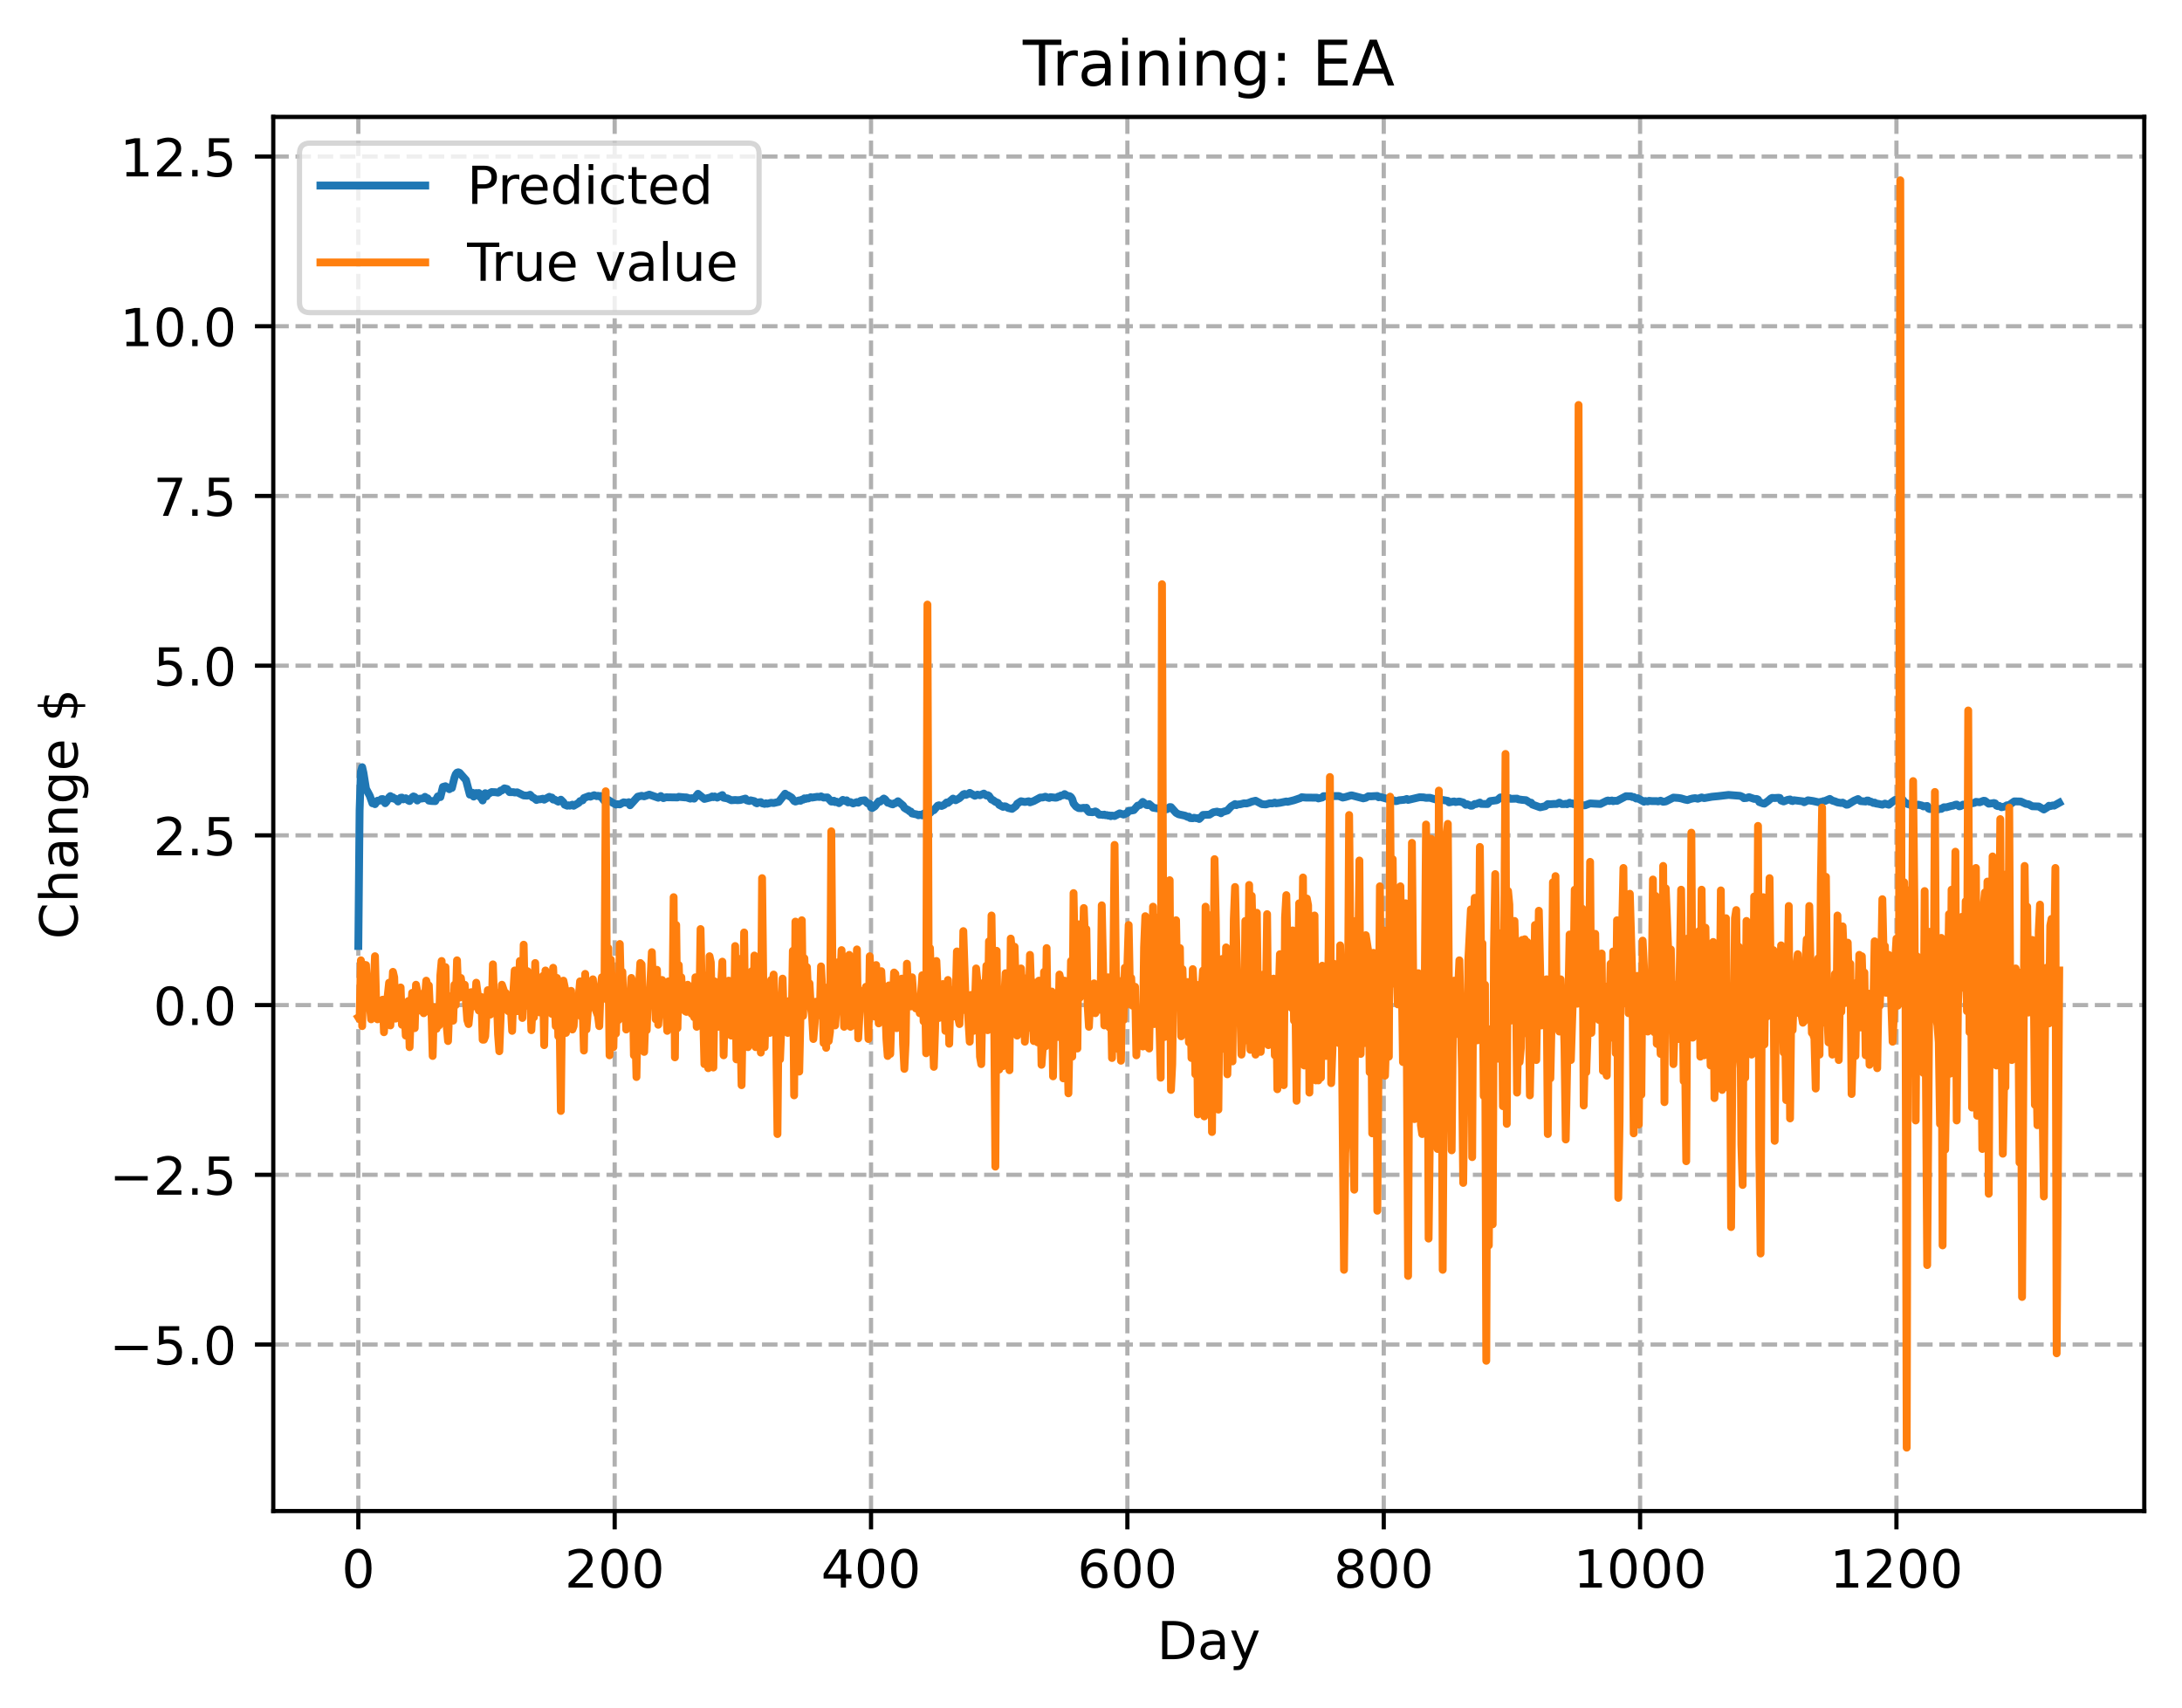 <?xml version="1.0" encoding="utf-8" standalone="no"?>
<!DOCTYPE svg PUBLIC "-//W3C//DTD SVG 1.1//EN"
  "http://www.w3.org/Graphics/SVG/1.1/DTD/svg11.dtd">
<!-- Created with matplotlib (https://matplotlib.org/) -->
<svg height="325.986pt" version="1.1" viewBox="0 0 416.481 325.986" width="416.481pt" xmlns="http://www.w3.org/2000/svg" xmlns:xlink="http://www.w3.org/1999/xlink">
 <defs>
  <style type="text/css">
*{stroke-linecap:butt;stroke-linejoin:round;}
  </style>
 </defs>
 <g id="figure_1">
  <g id="patch_1">
   <path d="M 0 325.986 
L 416.481 325.986 
L 416.481 0 
L 0 0 
z
" style="fill:#ffffff;"/>
  </g>
  <g id="axes_1">
   <g id="patch_2">
    <path d="M 52.161 288.43 
L 409.281 288.43 
L 409.281 22.318 
L 52.161 22.318 
z
" style="fill:#ffffff;"/>
   </g>
   <g id="matplotlib.axis_1">
    <g id="xtick_1">
     <g id="line2d_1">
      <path clip-path="url(#p10afd51a12)" d="M 68.394 288.43 
L 68.394 22.318 
" style="fill:none;stroke:#b0b0b0;stroke-dasharray:2.96,1.28;stroke-dashoffset:0;stroke-width:0.8;"/>
     </g>
     <g id="line2d_2">
      <defs>
       <path d="M 0 0 
L 0 3.5 
" id="mab55021f0f" style="stroke:#000000;stroke-width:0.8;"/>
      </defs>
      <g>
       <use style="stroke:#000000;stroke-width:0.8;" x="68.394" xlink:href="#mab55021f0f" y="288.43"/>
      </g>
     </g>
     <g id="text_1">
      <!-- 0 -->
      <defs>
       <path d="M 31.781 66.406 
Q 24.172 66.406 20.328 58.906 
Q 16.5 51.422 16.5 36.375 
Q 16.5 21.391 20.328 13.891 
Q 24.172 6.391 31.781 6.391 
Q 39.453 6.391 43.281 13.891 
Q 47.125 21.391 47.125 36.375 
Q 47.125 51.422 43.281 58.906 
Q 39.453 66.406 31.781 66.406 
z
M 31.781 74.219 
Q 44.047 74.219 50.516 64.516 
Q 56.984 54.828 56.984 36.375 
Q 56.984 17.969 50.516 8.266 
Q 44.047 -1.422 31.781 -1.422 
Q 19.531 -1.422 13.062 8.266 
Q 6.594 17.969 6.594 36.375 
Q 6.594 54.828 13.062 64.516 
Q 19.531 74.219 31.781 74.219 
z
" id="DejaVuSans-48"/>
      </defs>
      <g transform="translate(65.212 303.029)scale(0.1 -0.1)">
       <use xlink:href="#DejaVuSans-48"/>
      </g>
     </g>
    </g>
    <g id="xtick_2">
     <g id="line2d_3">
      <path clip-path="url(#p10afd51a12)" d="M 117.324 288.43 
L 117.324 22.318 
" style="fill:none;stroke:#b0b0b0;stroke-dasharray:2.96,1.28;stroke-dashoffset:0;stroke-width:0.8;"/>
     </g>
     <g id="line2d_4">
      <g>
       <use style="stroke:#000000;stroke-width:0.8;" x="117.324" xlink:href="#mab55021f0f" y="288.43"/>
      </g>
     </g>
     <g id="text_2">
      <!-- 200 -->
      <defs>
       <path d="M 19.188 8.297 
L 53.609 8.297 
L 53.609 0 
L 7.328 0 
L 7.328 8.297 
Q 12.938 14.109 22.625 23.891 
Q 32.328 33.688 34.812 36.531 
Q 39.547 41.844 41.422 45.531 
Q 43.312 49.219 43.312 52.781 
Q 43.312 58.594 39.234 62.25 
Q 35.156 65.922 28.609 65.922 
Q 23.969 65.922 18.812 64.312 
Q 13.672 62.703 7.812 59.422 
L 7.812 69.391 
Q 13.766 71.781 18.938 73 
Q 24.125 74.219 28.422 74.219 
Q 39.75 74.219 46.484 68.547 
Q 53.219 62.891 53.219 53.422 
Q 53.219 48.922 51.531 44.891 
Q 49.859 40.875 45.406 35.406 
Q 44.188 33.984 37.641 27.219 
Q 31.109 20.453 19.188 8.297 
z
" id="DejaVuSans-50"/>
      </defs>
      <g transform="translate(107.781 303.029)scale(0.1 -0.1)">
       <use xlink:href="#DejaVuSans-50"/>
       <use x="63.623" xlink:href="#DejaVuSans-48"/>
       <use x="127.246" xlink:href="#DejaVuSans-48"/>
      </g>
     </g>
    </g>
    <g id="xtick_3">
     <g id="line2d_5">
      <path clip-path="url(#p10afd51a12)" d="M 166.255 288.43 
L 166.255 22.318 
" style="fill:none;stroke:#b0b0b0;stroke-dasharray:2.96,1.28;stroke-dashoffset:0;stroke-width:0.8;"/>
     </g>
     <g id="line2d_6">
      <g>
       <use style="stroke:#000000;stroke-width:0.8;" x="166.255" xlink:href="#mab55021f0f" y="288.43"/>
      </g>
     </g>
     <g id="text_3">
      <!-- 400 -->
      <defs>
       <path d="M 37.797 64.312 
L 12.891 25.391 
L 37.797 25.391 
z
M 35.203 72.906 
L 47.609 72.906 
L 47.609 25.391 
L 58.016 25.391 
L 58.016 17.188 
L 47.609 17.188 
L 47.609 0 
L 37.797 0 
L 37.797 17.188 
L 4.891 17.188 
L 4.891 26.703 
z
" id="DejaVuSans-52"/>
      </defs>
      <g transform="translate(156.711 303.029)scale(0.1 -0.1)">
       <use xlink:href="#DejaVuSans-52"/>
       <use x="63.623" xlink:href="#DejaVuSans-48"/>
       <use x="127.246" xlink:href="#DejaVuSans-48"/>
      </g>
     </g>
    </g>
    <g id="xtick_4">
     <g id="line2d_7">
      <path clip-path="url(#p10afd51a12)" d="M 215.185 288.43 
L 215.185 22.318 
" style="fill:none;stroke:#b0b0b0;stroke-dasharray:2.96,1.28;stroke-dashoffset:0;stroke-width:0.8;"/>
     </g>
     <g id="line2d_8">
      <g>
       <use style="stroke:#000000;stroke-width:0.8;" x="215.185" xlink:href="#mab55021f0f" y="288.43"/>
      </g>
     </g>
     <g id="text_4">
      <!-- 600 -->
      <defs>
       <path d="M 33.016 40.375 
Q 26.375 40.375 22.484 35.828 
Q 18.609 31.297 18.609 23.391 
Q 18.609 15.531 22.484 10.953 
Q 26.375 6.391 33.016 6.391 
Q 39.656 6.391 43.531 10.953 
Q 47.406 15.531 47.406 23.391 
Q 47.406 31.297 43.531 35.828 
Q 39.656 40.375 33.016 40.375 
z
M 52.594 71.297 
L 52.594 62.312 
Q 48.875 64.062 45.094 64.984 
Q 41.312 65.922 37.594 65.922 
Q 27.828 65.922 22.672 59.328 
Q 17.531 52.734 16.797 39.406 
Q 19.672 43.656 24.016 45.922 
Q 28.375 48.188 33.594 48.188 
Q 44.578 48.188 50.953 41.516 
Q 57.328 34.859 57.328 23.391 
Q 57.328 12.156 50.688 5.359 
Q 44.047 -1.422 33.016 -1.422 
Q 20.359 -1.422 13.672 8.266 
Q 6.984 17.969 6.984 36.375 
Q 6.984 53.656 15.188 63.938 
Q 23.391 74.219 37.203 74.219 
Q 40.922 74.219 44.703 73.484 
Q 48.484 72.75 52.594 71.297 
z
" id="DejaVuSans-54"/>
      </defs>
      <g transform="translate(205.642 303.029)scale(0.1 -0.1)">
       <use xlink:href="#DejaVuSans-54"/>
       <use x="63.623" xlink:href="#DejaVuSans-48"/>
       <use x="127.246" xlink:href="#DejaVuSans-48"/>
      </g>
     </g>
    </g>
    <g id="xtick_5">
     <g id="line2d_9">
      <path clip-path="url(#p10afd51a12)" d="M 264.116 288.43 
L 264.116 22.318 
" style="fill:none;stroke:#b0b0b0;stroke-dasharray:2.96,1.28;stroke-dashoffset:0;stroke-width:0.8;"/>
     </g>
     <g id="line2d_10">
      <g>
       <use style="stroke:#000000;stroke-width:0.8;" x="264.116" xlink:href="#mab55021f0f" y="288.43"/>
      </g>
     </g>
     <g id="text_5">
      <!-- 800 -->
      <defs>
       <path d="M 31.781 34.625 
Q 24.75 34.625 20.719 30.859 
Q 16.703 27.094 16.703 20.516 
Q 16.703 13.922 20.719 10.156 
Q 24.75 6.391 31.781 6.391 
Q 38.812 6.391 42.859 10.172 
Q 46.922 13.969 46.922 20.516 
Q 46.922 27.094 42.891 30.859 
Q 38.875 34.625 31.781 34.625 
z
M 21.922 38.812 
Q 15.578 40.375 12.031 44.719 
Q 8.5 49.078 8.5 55.328 
Q 8.5 64.062 14.719 69.141 
Q 20.953 74.219 31.781 74.219 
Q 42.672 74.219 48.875 69.141 
Q 55.078 64.062 55.078 55.328 
Q 55.078 49.078 51.531 44.719 
Q 48 40.375 41.703 38.812 
Q 48.828 37.156 52.797 32.312 
Q 56.781 27.484 56.781 20.516 
Q 56.781 9.906 50.312 4.234 
Q 43.844 -1.422 31.781 -1.422 
Q 19.734 -1.422 13.25 4.234 
Q 6.781 9.906 6.781 20.516 
Q 6.781 27.484 10.781 32.312 
Q 14.797 37.156 21.922 38.812 
z
M 18.312 54.391 
Q 18.312 48.734 21.844 45.562 
Q 25.391 42.391 31.781 42.391 
Q 38.141 42.391 41.719 45.562 
Q 45.312 48.734 45.312 54.391 
Q 45.312 60.062 41.719 63.234 
Q 38.141 66.406 31.781 66.406 
Q 25.391 66.406 21.844 63.234 
Q 18.312 60.062 18.312 54.391 
z
" id="DejaVuSans-56"/>
      </defs>
      <g transform="translate(254.572 303.029)scale(0.1 -0.1)">
       <use xlink:href="#DejaVuSans-56"/>
       <use x="63.623" xlink:href="#DejaVuSans-48"/>
       <use x="127.246" xlink:href="#DejaVuSans-48"/>
      </g>
     </g>
    </g>
    <g id="xtick_6">
     <g id="line2d_11">
      <path clip-path="url(#p10afd51a12)" d="M 313.047 288.43 
L 313.047 22.318 
" style="fill:none;stroke:#b0b0b0;stroke-dasharray:2.96,1.28;stroke-dashoffset:0;stroke-width:0.8;"/>
     </g>
     <g id="line2d_12">
      <g>
       <use style="stroke:#000000;stroke-width:0.8;" x="313.047" xlink:href="#mab55021f0f" y="288.43"/>
      </g>
     </g>
     <g id="text_6">
      <!-- 1000 -->
      <defs>
       <path d="M 12.406 8.297 
L 28.516 8.297 
L 28.516 63.922 
L 10.984 60.406 
L 10.984 69.391 
L 28.422 72.906 
L 38.281 72.906 
L 38.281 8.297 
L 54.391 8.297 
L 54.391 0 
L 12.406 0 
z
" id="DejaVuSans-49"/>
      </defs>
      <g transform="translate(300.322 303.029)scale(0.1 -0.1)">
       <use xlink:href="#DejaVuSans-49"/>
       <use x="63.623" xlink:href="#DejaVuSans-48"/>
       <use x="127.246" xlink:href="#DejaVuSans-48"/>
       <use x="190.869" xlink:href="#DejaVuSans-48"/>
      </g>
     </g>
    </g>
    <g id="xtick_7">
     <g id="line2d_13">
      <path clip-path="url(#p10afd51a12)" d="M 361.977 288.43 
L 361.977 22.318 
" style="fill:none;stroke:#b0b0b0;stroke-dasharray:2.96,1.28;stroke-dashoffset:0;stroke-width:0.8;"/>
     </g>
     <g id="line2d_14">
      <g>
       <use style="stroke:#000000;stroke-width:0.8;" x="361.977" xlink:href="#mab55021f0f" y="288.43"/>
      </g>
     </g>
     <g id="text_7">
      <!-- 1200 -->
      <g transform="translate(349.252 303.029)scale(0.1 -0.1)">
       <use xlink:href="#DejaVuSans-49"/>
       <use x="63.623" xlink:href="#DejaVuSans-50"/>
       <use x="127.246" xlink:href="#DejaVuSans-48"/>
       <use x="190.869" xlink:href="#DejaVuSans-48"/>
      </g>
     </g>
    </g>
    <g id="text_8">
     <!-- Day -->
     <defs>
      <path d="M 19.672 64.797 
L 19.672 8.109 
L 31.594 8.109 
Q 46.688 8.109 53.688 14.938 
Q 60.688 21.781 60.688 36.531 
Q 60.688 51.172 53.688 57.984 
Q 46.688 64.797 31.594 64.797 
z
M 9.812 72.906 
L 30.078 72.906 
Q 51.266 72.906 61.172 64.094 
Q 71.094 55.281 71.094 36.531 
Q 71.094 17.672 61.125 8.828 
Q 51.172 0 30.078 0 
L 9.812 0 
z
" id="DejaVuSans-68"/>
      <path d="M 34.281 27.484 
Q 23.391 27.484 19.188 25 
Q 14.984 22.516 14.984 16.5 
Q 14.984 11.719 18.141 8.906 
Q 21.297 6.109 26.703 6.109 
Q 34.188 6.109 38.703 11.406 
Q 43.219 16.703 43.219 25.484 
L 43.219 27.484 
z
M 52.203 31.203 
L 52.203 0 
L 43.219 0 
L 43.219 8.297 
Q 40.141 3.328 35.547 0.953 
Q 30.953 -1.422 24.312 -1.422 
Q 15.922 -1.422 10.953 3.297 
Q 6 8.016 6 15.922 
Q 6 25.141 12.172 29.828 
Q 18.359 34.516 30.609 34.516 
L 43.219 34.516 
L 43.219 35.406 
Q 43.219 41.609 39.141 45 
Q 35.062 48.391 27.688 48.391 
Q 23 48.391 18.547 47.266 
Q 14.109 46.141 10.016 43.891 
L 10.016 52.203 
Q 14.938 54.109 19.578 55.047 
Q 24.219 56 28.609 56 
Q 40.484 56 46.344 49.844 
Q 52.203 43.703 52.203 31.203 
z
" id="DejaVuSans-97"/>
      <path d="M 32.172 -5.078 
Q 28.375 -14.844 24.75 -17.812 
Q 21.141 -20.797 15.094 -20.797 
L 7.906 -20.797 
L 7.906 -13.281 
L 13.188 -13.281 
Q 16.891 -13.281 18.938 -11.516 
Q 21 -9.766 23.484 -3.219 
L 25.094 0.875 
L 2.984 54.688 
L 12.5 54.688 
L 29.594 11.922 
L 46.688 54.688 
L 56.203 54.688 
z
" id="DejaVuSans-121"/>
     </defs>
     <g transform="translate(220.847 316.707)scale(0.1 -0.1)">
      <use xlink:href="#DejaVuSans-68"/>
      <use x="77.002" xlink:href="#DejaVuSans-97"/>
      <use x="138.281" xlink:href="#DejaVuSans-121"/>
     </g>
    </g>
   </g>
   <g id="matplotlib.axis_2">
    <g id="ytick_1">
     <g id="line2d_15">
      <path clip-path="url(#p10afd51a12)" d="M 52.161 256.638 
L 409.281 256.638 
" style="fill:none;stroke:#b0b0b0;stroke-dasharray:2.96,1.28;stroke-dashoffset:0;stroke-width:0.8;"/>
     </g>
     <g id="line2d_16">
      <defs>
       <path d="M 0 0 
L -3.5 0 
" id="m33d4bc0f34" style="stroke:#000000;stroke-width:0.8;"/>
      </defs>
      <g>
       <use style="stroke:#000000;stroke-width:0.8;" x="52.161" xlink:href="#m33d4bc0f34" y="256.638"/>
      </g>
     </g>
     <g id="text_9">
      <!-- −5.0 -->
      <defs>
       <path d="M 10.594 35.5 
L 73.188 35.5 
L 73.188 27.203 
L 10.594 27.203 
z
" id="DejaVuSans-8722"/>
       <path d="M 10.797 72.906 
L 49.516 72.906 
L 49.516 64.594 
L 19.828 64.594 
L 19.828 46.734 
Q 21.969 47.469 24.109 47.828 
Q 26.266 48.188 28.422 48.188 
Q 40.625 48.188 47.75 41.5 
Q 54.891 34.812 54.891 23.391 
Q 54.891 11.625 47.562 5.094 
Q 40.234 -1.422 26.906 -1.422 
Q 22.312 -1.422 17.547 -0.641 
Q 12.797 0.141 7.719 1.703 
L 7.719 11.625 
Q 12.109 9.234 16.797 8.062 
Q 21.484 6.891 26.703 6.891 
Q 35.156 6.891 40.078 11.328 
Q 45.016 15.766 45.016 23.391 
Q 45.016 31 40.078 35.438 
Q 35.156 39.891 26.703 39.891 
Q 22.75 39.891 18.812 39.016 
Q 14.891 38.141 10.797 36.281 
z
" id="DejaVuSans-53"/>
       <path d="M 10.688 12.406 
L 21 12.406 
L 21 0 
L 10.688 0 
z
" id="DejaVuSans-46"/>
      </defs>
      <g transform="translate(20.878 260.438)scale(0.1 -0.1)">
       <use xlink:href="#DejaVuSans-8722"/>
       <use x="83.789" xlink:href="#DejaVuSans-53"/>
       <use x="147.412" xlink:href="#DejaVuSans-46"/>
       <use x="179.199" xlink:href="#DejaVuSans-48"/>
      </g>
     </g>
    </g>
    <g id="ytick_2">
     <g id="line2d_17">
      <path clip-path="url(#p10afd51a12)" d="M 52.161 224.244 
L 409.281 224.244 
" style="fill:none;stroke:#b0b0b0;stroke-dasharray:2.96,1.28;stroke-dashoffset:0;stroke-width:0.8;"/>
     </g>
     <g id="line2d_18">
      <g>
       <use style="stroke:#000000;stroke-width:0.8;" x="52.161" xlink:href="#m33d4bc0f34" y="224.244"/>
      </g>
     </g>
     <g id="text_10">
      <!-- −2.5 -->
      <g transform="translate(20.878 228.043)scale(0.1 -0.1)">
       <use xlink:href="#DejaVuSans-8722"/>
       <use x="83.789" xlink:href="#DejaVuSans-50"/>
       <use x="147.412" xlink:href="#DejaVuSans-46"/>
       <use x="179.199" xlink:href="#DejaVuSans-53"/>
      </g>
     </g>
    </g>
    <g id="ytick_3">
     <g id="line2d_19">
      <path clip-path="url(#p10afd51a12)" d="M 52.161 191.85 
L 409.281 191.85 
" style="fill:none;stroke:#b0b0b0;stroke-dasharray:2.96,1.28;stroke-dashoffset:0;stroke-width:0.8;"/>
     </g>
     <g id="line2d_20">
      <g>
       <use style="stroke:#000000;stroke-width:0.8;" x="52.161" xlink:href="#m33d4bc0f34" y="191.85"/>
      </g>
     </g>
     <g id="text_11">
      <!-- 0.0 -->
      <g transform="translate(29.258 195.649)scale(0.1 -0.1)">
       <use xlink:href="#DejaVuSans-48"/>
       <use x="63.623" xlink:href="#DejaVuSans-46"/>
       <use x="95.41" xlink:href="#DejaVuSans-48"/>
      </g>
     </g>
    </g>
    <g id="ytick_4">
     <g id="line2d_21">
      <path clip-path="url(#p10afd51a12)" d="M 52.161 159.456 
L 409.281 159.456 
" style="fill:none;stroke:#b0b0b0;stroke-dasharray:2.96,1.28;stroke-dashoffset:0;stroke-width:0.8;"/>
     </g>
     <g id="line2d_22">
      <g>
       <use style="stroke:#000000;stroke-width:0.8;" x="52.161" xlink:href="#m33d4bc0f34" y="159.456"/>
      </g>
     </g>
     <g id="text_12">
      <!-- 2.5 -->
      <g transform="translate(29.258 163.255)scale(0.1 -0.1)">
       <use xlink:href="#DejaVuSans-50"/>
       <use x="63.623" xlink:href="#DejaVuSans-46"/>
       <use x="95.41" xlink:href="#DejaVuSans-53"/>
      </g>
     </g>
    </g>
    <g id="ytick_5">
     <g id="line2d_23">
      <path clip-path="url(#p10afd51a12)" d="M 52.161 127.062 
L 409.281 127.062 
" style="fill:none;stroke:#b0b0b0;stroke-dasharray:2.96,1.28;stroke-dashoffset:0;stroke-width:0.8;"/>
     </g>
     <g id="line2d_24">
      <g>
       <use style="stroke:#000000;stroke-width:0.8;" x="52.161" xlink:href="#m33d4bc0f34" y="127.062"/>
      </g>
     </g>
     <g id="text_13">
      <!-- 5.0 -->
      <g transform="translate(29.258 130.861)scale(0.1 -0.1)">
       <use xlink:href="#DejaVuSans-53"/>
       <use x="63.623" xlink:href="#DejaVuSans-46"/>
       <use x="95.41" xlink:href="#DejaVuSans-48"/>
      </g>
     </g>
    </g>
    <g id="ytick_6">
     <g id="line2d_25">
      <path clip-path="url(#p10afd51a12)" d="M 52.161 94.667 
L 409.281 94.667 
" style="fill:none;stroke:#b0b0b0;stroke-dasharray:2.96,1.28;stroke-dashoffset:0;stroke-width:0.8;"/>
     </g>
     <g id="line2d_26">
      <g>
       <use style="stroke:#000000;stroke-width:0.8;" x="52.161" xlink:href="#m33d4bc0f34" y="94.667"/>
      </g>
     </g>
     <g id="text_14">
      <!-- 7.5 -->
      <defs>
       <path d="M 8.203 72.906 
L 55.078 72.906 
L 55.078 68.703 
L 28.609 0 
L 18.312 0 
L 43.219 64.594 
L 8.203 64.594 
z
" id="DejaVuSans-55"/>
      </defs>
      <g transform="translate(29.258 98.467)scale(0.1 -0.1)">
       <use xlink:href="#DejaVuSans-55"/>
       <use x="63.623" xlink:href="#DejaVuSans-46"/>
       <use x="95.41" xlink:href="#DejaVuSans-53"/>
      </g>
     </g>
    </g>
    <g id="ytick_7">
     <g id="line2d_27">
      <path clip-path="url(#p10afd51a12)" d="M 52.161 62.273 
L 409.281 62.273 
" style="fill:none;stroke:#b0b0b0;stroke-dasharray:2.96,1.28;stroke-dashoffset:0;stroke-width:0.8;"/>
     </g>
     <g id="line2d_28">
      <g>
       <use style="stroke:#000000;stroke-width:0.8;" x="52.161" xlink:href="#m33d4bc0f34" y="62.273"/>
      </g>
     </g>
     <g id="text_15">
      <!-- 10.0 -->
      <g transform="translate(22.895 66.072)scale(0.1 -0.1)">
       <use xlink:href="#DejaVuSans-49"/>
       <use x="63.623" xlink:href="#DejaVuSans-48"/>
       <use x="127.246" xlink:href="#DejaVuSans-46"/>
       <use x="159.033" xlink:href="#DejaVuSans-48"/>
      </g>
     </g>
    </g>
    <g id="ytick_8">
     <g id="line2d_29">
      <path clip-path="url(#p10afd51a12)" d="M 52.161 29.879 
L 409.281 29.879 
" style="fill:none;stroke:#b0b0b0;stroke-dasharray:2.96,1.28;stroke-dashoffset:0;stroke-width:0.8;"/>
     </g>
     <g id="line2d_30">
      <g>
       <use style="stroke:#000000;stroke-width:0.8;" x="52.161" xlink:href="#m33d4bc0f34" y="29.879"/>
      </g>
     </g>
     <g id="text_16">
      <!-- 12.5 -->
      <g transform="translate(22.895 33.678)scale(0.1 -0.1)">
       <use xlink:href="#DejaVuSans-49"/>
       <use x="63.623" xlink:href="#DejaVuSans-50"/>
       <use x="127.246" xlink:href="#DejaVuSans-46"/>
       <use x="159.033" xlink:href="#DejaVuSans-53"/>
      </g>
     </g>
    </g>
    <g id="text_17">
     <!-- Change $ -->
     <defs>
      <path d="M 64.406 67.281 
L 64.406 56.891 
Q 59.422 61.531 53.781 63.812 
Q 48.141 66.109 41.797 66.109 
Q 29.297 66.109 22.656 58.469 
Q 16.016 50.828 16.016 36.375 
Q 16.016 21.969 22.656 14.328 
Q 29.297 6.688 41.797 6.688 
Q 48.141 6.688 53.781 8.984 
Q 59.422 11.281 64.406 15.922 
L 64.406 5.609 
Q 59.234 2.094 53.438 0.328 
Q 47.656 -1.422 41.219 -1.422 
Q 24.656 -1.422 15.125 8.703 
Q 5.609 18.844 5.609 36.375 
Q 5.609 53.953 15.125 64.078 
Q 24.656 74.219 41.219 74.219 
Q 47.75 74.219 53.531 72.484 
Q 59.328 70.75 64.406 67.281 
z
" id="DejaVuSans-67"/>
      <path d="M 54.891 33.016 
L 54.891 0 
L 45.906 0 
L 45.906 32.719 
Q 45.906 40.484 42.875 44.328 
Q 39.844 48.188 33.797 48.188 
Q 26.516 48.188 22.312 43.547 
Q 18.109 38.922 18.109 30.906 
L 18.109 0 
L 9.078 0 
L 9.078 75.984 
L 18.109 75.984 
L 18.109 46.188 
Q 21.344 51.125 25.703 53.562 
Q 30.078 56 35.797 56 
Q 45.219 56 50.047 50.172 
Q 54.891 44.344 54.891 33.016 
z
" id="DejaVuSans-104"/>
      <path d="M 54.891 33.016 
L 54.891 0 
L 45.906 0 
L 45.906 32.719 
Q 45.906 40.484 42.875 44.328 
Q 39.844 48.188 33.797 48.188 
Q 26.516 48.188 22.312 43.547 
Q 18.109 38.922 18.109 30.906 
L 18.109 0 
L 9.078 0 
L 9.078 54.688 
L 18.109 54.688 
L 18.109 46.188 
Q 21.344 51.125 25.703 53.562 
Q 30.078 56 35.797 56 
Q 45.219 56 50.047 50.172 
Q 54.891 44.344 54.891 33.016 
z
" id="DejaVuSans-110"/>
      <path d="M 45.406 27.984 
Q 45.406 37.75 41.375 43.109 
Q 37.359 48.484 30.078 48.484 
Q 22.859 48.484 18.828 43.109 
Q 14.797 37.75 14.797 27.984 
Q 14.797 18.266 18.828 12.891 
Q 22.859 7.516 30.078 7.516 
Q 37.359 7.516 41.375 12.891 
Q 45.406 18.266 45.406 27.984 
z
M 54.391 6.781 
Q 54.391 -7.172 48.188 -13.984 
Q 42 -20.797 29.203 -20.797 
Q 24.469 -20.797 20.266 -20.094 
Q 16.062 -19.391 12.109 -17.922 
L 12.109 -9.188 
Q 16.062 -11.328 19.922 -12.344 
Q 23.781 -13.375 27.781 -13.375 
Q 36.625 -13.375 41.016 -8.766 
Q 45.406 -4.156 45.406 5.172 
L 45.406 9.625 
Q 42.625 4.781 38.281 2.391 
Q 33.938 0 27.875 0 
Q 17.828 0 11.672 7.656 
Q 5.516 15.328 5.516 27.984 
Q 5.516 40.672 11.672 48.328 
Q 17.828 56 27.875 56 
Q 33.938 56 38.281 53.609 
Q 42.625 51.219 45.406 46.391 
L 45.406 54.688 
L 54.391 54.688 
z
" id="DejaVuSans-103"/>
      <path d="M 56.203 29.594 
L 56.203 25.203 
L 14.891 25.203 
Q 15.484 15.922 20.484 11.062 
Q 25.484 6.203 34.422 6.203 
Q 39.594 6.203 44.453 7.469 
Q 49.312 8.734 54.109 11.281 
L 54.109 2.781 
Q 49.266 0.734 44.188 -0.344 
Q 39.109 -1.422 33.891 -1.422 
Q 20.797 -1.422 13.156 6.188 
Q 5.516 13.812 5.516 26.812 
Q 5.516 40.234 12.766 48.109 
Q 20.016 56 32.328 56 
Q 43.359 56 49.781 48.891 
Q 56.203 41.797 56.203 29.594 
z
M 47.219 32.234 
Q 47.125 39.594 43.094 43.984 
Q 39.062 48.391 32.422 48.391 
Q 24.906 48.391 20.391 44.141 
Q 15.875 39.891 15.188 32.172 
z
" id="DejaVuSans-101"/>
      <path id="DejaVuSans-32"/>
      <path d="M 33.797 -14.703 
L 28.906 -14.703 
L 28.859 0 
Q 23.734 0.094 18.609 1.188 
Q 13.484 2.297 8.297 4.5 
L 8.297 13.281 
Q 13.281 10.156 18.375 8.562 
Q 23.484 6.984 28.906 6.938 
L 28.906 29.203 
Q 18.109 30.953 13.203 35.156 
Q 8.297 39.359 8.297 46.688 
Q 8.297 54.641 13.625 59.219 
Q 18.953 63.812 28.906 64.5 
L 28.906 75.984 
L 33.797 75.984 
L 33.797 64.656 
Q 38.328 64.453 42.578 63.688 
Q 46.828 62.938 50.875 61.625 
L 50.875 53.078 
Q 46.828 55.125 42.547 56.25 
Q 38.281 57.375 33.797 57.562 
L 33.797 36.719 
Q 44.875 35.016 50.094 30.609 
Q 55.328 26.219 55.328 18.609 
Q 55.328 10.359 49.781 5.594 
Q 44.234 0.828 33.797 0.094 
z
M 28.906 37.594 
L 28.906 57.625 
Q 23.25 56.984 20.266 54.391 
Q 17.281 51.812 17.281 47.516 
Q 17.281 43.312 20.031 40.969 
Q 22.797 38.625 28.906 37.594 
z
M 33.797 28.219 
L 33.797 7.078 
Q 39.984 7.906 43.141 10.594 
Q 46.297 13.281 46.297 17.672 
Q 46.297 21.969 43.281 24.5 
Q 40.281 27.047 33.797 28.219 
z
" id="DejaVuSans-36"/>
     </defs>
     <g transform="translate(14.798 179.288)rotate(-90)scale(0.1 -0.1)">
      <use xlink:href="#DejaVuSans-67"/>
      <use x="69.824" xlink:href="#DejaVuSans-104"/>
      <use x="133.203" xlink:href="#DejaVuSans-97"/>
      <use x="194.482" xlink:href="#DejaVuSans-110"/>
      <use x="257.861" xlink:href="#DejaVuSans-103"/>
      <use x="321.338" xlink:href="#DejaVuSans-101"/>
      <use x="382.861" xlink:href="#DejaVuSans-32"/>
      <use x="414.648" xlink:href="#DejaVuSans-36"/>
     </g>
    </g>
   </g>
   <g id="line2d_31">
    <path clip-path="url(#p10afd51a12)" d="M 68.394 180.57 
L 68.638 154.69 
L 68.883 147.29 
L 69.128 146.44 
L 69.372 147.513 
L 69.862 150.557 
L 70.351 151.467 
L 70.596 151.944 
L 71.085 153.328 
L 71.33 153.121 
L 71.574 153.498 
L 72.063 152.834 
L 72.553 152.817 
L 72.797 152.539 
L 73.042 152.522 
L 73.531 153.318 
L 73.776 153.041 
L 74.265 152.179 
L 74.51 151.96 
L 74.755 152.375 
L 74.999 152.195 
L 75.244 152.476 
L 75.489 152.461 
L 75.978 152.985 
L 76.467 152.274 
L 76.712 152.246 
L 76.957 152.582 
L 77.446 152.365 
L 77.935 152.798 
L 78.18 152.901 
L 78.669 152.195 
L 78.914 152.023 
L 79.158 152.113 
L 79.648 152.802 
L 79.892 152.471 
L 80.382 152.438 
L 80.871 152.362 
L 81.116 152.099 
L 81.36 152.44 
L 81.605 152.364 
L 81.85 152.819 
L 82.339 152.894 
L 83.073 152.922 
L 83.562 152.009 
L 83.807 152.161 
L 84.051 152.149 
L 84.541 150.209 
L 85.03 150.073 
L 85.275 150.414 
L 85.519 150.316 
L 85.764 150.64 
L 86.009 150.268 
L 86.253 150.412 
L 86.743 148.442 
L 86.987 147.781 
L 87.232 147.486 
L 87.477 147.41 
L 87.721 147.518 
L 88.945 148.898 
L 89.678 151.682 
L 90.168 151.307 
L 90.412 152.05 
L 90.657 151.848 
L 90.902 151.373 
L 91.146 151.778 
L 91.391 151.368 
L 91.636 152.132 
L 91.88 152.334 
L 92.125 152.795 
L 92.37 151.87 
L 92.614 151.403 
L 92.859 152.006 
L 93.104 151.605 
L 93.838 151.185 
L 94.572 151.216 
L 95.061 151.295 
L 95.305 151.173 
L 95.55 150.906 
L 95.795 150.876 
L 96.284 150.483 
L 96.773 150.6 
L 97.263 151.203 
L 97.997 151.203 
L 98.241 151.271 
L 98.731 151.238 
L 99.954 151.838 
L 100.688 151.873 
L 101.177 151.704 
L 101.666 152.22 
L 101.911 152.307 
L 102.4 152.706 
L 102.645 152.591 
L 103.134 152.565 
L 103.624 152.455 
L 103.868 152.644 
L 104.358 152.362 
L 104.847 152.094 
L 105.092 152.277 
L 105.336 152.232 
L 105.581 152.619 
L 105.826 152.603 
L 106.56 153.019 
L 107.049 152.641 
L 107.538 153.134 
L 107.783 153.602 
L 108.272 153.794 
L 108.517 153.713 
L 108.761 153.789 
L 109.251 153.591 
L 109.495 153.809 
L 110.474 153.234 
L 110.719 152.912 
L 111.208 152.765 
L 111.453 152.328 
L 112.431 151.957 
L 112.676 152.073 
L 113.41 151.79 
L 113.899 151.97 
L 114.144 151.897 
L 114.388 152.002 
L 114.633 151.937 
L 115.367 152.883 
L 116.101 152.699 
L 116.835 153.168 
L 117.569 153.571 
L 117.814 153.497 
L 118.303 153.545 
L 118.792 153.267 
L 119.037 153.148 
L 119.771 153.253 
L 120.015 153.12 
L 120.26 153.706 
L 121.728 152.073 
L 122.462 151.902 
L 122.951 152.006 
L 123.93 151.675 
L 125.642 152.272 
L 126.132 151.948 
L 126.621 152.346 
L 127.11 152.183 
L 129.312 152.216 
L 129.557 152.094 
L 130.046 152.145 
L 130.78 152.21 
L 131.025 152.208 
L 131.759 152.443 
L 132.003 152.351 
L 132.493 152.444 
L 133.227 151.52 
L 134.45 152.502 
L 135.673 152.194 
L 135.918 152.027 
L 136.163 152.165 
L 136.407 152.028 
L 136.897 152.249 
L 137.875 151.763 
L 138.12 152.269 
L 138.854 152.403 
L 139.588 152.747 
L 140.322 152.702 
L 140.811 152.737 
L 141.3 152.703 
L 142.279 152.431 
L 142.524 152.763 
L 143.013 152.898 
L 143.257 152.767 
L 143.991 152.928 
L 144.236 153.237 
L 144.481 153.342 
L 144.725 153.168 
L 145.215 153.105 
L 145.459 153.329 
L 145.949 153.447 
L 146.193 153.325 
L 146.438 153.417 
L 147.172 153.225 
L 147.661 153.284 
L 148.64 153.057 
L 149.863 151.5 
L 150.108 151.799 
L 150.352 151.79 
L 151.086 152.236 
L 151.576 152.889 
L 151.82 152.999 
L 152.554 152.776 
L 152.799 152.851 
L 153.044 152.64 
L 153.288 152.645 
L 153.533 152.387 
L 153.778 152.502 
L 154.022 152.355 
L 154.267 152.409 
L 154.756 152.168 
L 155.001 152.243 
L 155.979 152.088 
L 156.469 152.121 
L 156.713 152.012 
L 157.203 152.241 
L 157.937 152.208 
L 158.671 153.002 
L 158.915 153.007 
L 159.16 152.841 
L 159.405 153.103 
L 159.649 153.01 
L 160.139 153.303 
L 160.873 152.681 
L 161.362 152.91 
L 161.606 152.768 
L 161.851 153.161 
L 162.34 153.105 
L 162.83 153.36 
L 163.564 153.099 
L 163.808 153.217 
L 164.298 152.857 
L 165.032 152.75 
L 165.521 153.283 
L 165.766 153.417 
L 166.01 153.41 
L 166.255 154.112 
L 166.5 154.23 
L 166.989 153.912 
L 167.723 152.957 
L 167.967 153.024 
L 168.701 152.425 
L 168.946 152.591 
L 169.435 153.216 
L 169.68 153.263 
L 170.169 153.485 
L 170.414 153.539 
L 170.659 153.343 
L 170.903 153.316 
L 171.393 152.941 
L 172.371 153.767 
L 172.616 154.2 
L 173.105 154.512 
L 173.35 154.61 
L 173.594 154.854 
L 173.839 154.901 
L 174.084 155.275 
L 175.062 155.476 
L 175.307 155.622 
L 175.552 155.507 
L 176.041 155.643 
L 176.286 155.321 
L 177.02 155.037 
L 177.509 155.189 
L 177.998 154.684 
L 178.243 154.654 
L 178.977 153.789 
L 179.221 153.713 
L 179.711 153.844 
L 180.2 153.638 
L 180.689 153.176 
L 180.934 153.262 
L 181.913 152.436 
L 182.402 152.752 
L 183.136 152.352 
L 183.625 151.898 
L 183.87 151.634 
L 184.115 151.548 
L 184.359 151.729 
L 184.848 151.524 
L 185.093 151.341 
L 186.072 151.893 
L 186.561 151.682 
L 187.05 151.798 
L 187.784 151.477 
L 188.274 151.851 
L 188.518 151.779 
L 188.763 151.913 
L 189.252 152.619 
L 189.497 152.699 
L 189.986 153.053 
L 190.476 153.255 
L 190.72 153.633 
L 191.454 154.015 
L 191.699 153.904 
L 191.943 153.929 
L 192.433 154.222 
L 193.167 154.398 
L 193.901 153.854 
L 194.145 153.426 
L 194.879 152.938 
L 195.613 153.088 
L 196.347 152.94 
L 196.592 153.156 
L 197.326 152.895 
L 198.549 152.234 
L 199.038 152.223 
L 199.528 152.074 
L 200.017 152.248 
L 200.262 152.314 
L 200.506 152.155 
L 201.485 152.266 
L 201.73 152.23 
L 201.974 152.056 
L 202.219 152.06 
L 202.464 151.866 
L 202.953 151.785 
L 203.197 151.573 
L 203.687 151.889 
L 204.176 151.981 
L 204.421 152.153 
L 204.665 152.553 
L 204.91 153.365 
L 205.399 153.965 
L 205.889 154.25 
L 206.378 154.272 
L 206.867 154.194 
L 207.112 154.321 
L 207.357 154.185 
L 207.601 154.734 
L 207.846 154.989 
L 208.58 155.036 
L 209.069 154.885 
L 209.314 154.999 
L 209.803 155.497 
L 210.292 155.512 
L 210.537 155.565 
L 210.782 155.493 
L 211.026 155.611 
L 211.271 155.582 
L 211.516 155.685 
L 211.76 155.652 
L 212.005 155.792 
L 212.25 155.681 
L 212.739 155.761 
L 213.718 155.249 
L 214.452 155.483 
L 214.941 155.266 
L 215.185 155.133 
L 215.43 154.79 
L 216.164 154.681 
L 216.409 154.631 
L 217.143 153.783 
L 217.632 153.646 
L 218.121 153.071 
L 218.855 153.658 
L 219.1 153.7 
L 219.345 153.487 
L 219.834 153.907 
L 220.079 154.172 
L 221.057 154.33 
L 221.546 154.415 
L 222.036 154.599 
L 222.77 154.451 
L 223.259 154.056 
L 223.504 154.064 
L 224.482 155.158 
L 224.972 155.432 
L 226.195 155.697 
L 226.684 155.929 
L 226.929 155.88 
L 227.173 156.151 
L 227.663 156.189 
L 227.907 156.087 
L 228.397 156.187 
L 228.641 156.153 
L 228.886 156.327 
L 229.131 156.104 
L 229.62 155.553 
L 230.843 155.505 
L 231.577 155.047 
L 232.311 154.916 
L 232.556 155.046 
L 232.8 155.003 
L 233.045 155.235 
L 233.29 155.01 
L 234.268 154.712 
L 235.002 153.917 
L 235.736 153.481 
L 235.981 153.687 
L 236.226 153.558 
L 236.715 153.522 
L 237.449 153.338 
L 237.938 153.362 
L 238.428 153.219 
L 238.917 153.018 
L 239.651 152.843 
L 240.874 153.5 
L 241.608 153.553 
L 242.342 153.336 
L 242.831 153.36 
L 243.321 153.198 
L 243.565 153.328 
L 244.299 153.237 
L 245.522 152.984 
L 245.767 153.051 
L 246.99 152.745 
L 248.214 152.33 
L 248.458 152.171 
L 249.192 152.243 
L 251.394 152.264 
L 251.639 152.406 
L 252.373 152.225 
L 252.617 151.974 
L 255.553 151.947 
L 256.287 152.242 
L 256.776 152.143 
L 257.755 151.853 
L 258 151.816 
L 260.202 152.392 
L 260.691 152.281 
L 261.18 151.987 
L 261.67 152.002 
L 262.893 151.93 
L 263.137 152.184 
L 263.382 152.099 
L 265.829 152.786 
L 266.073 152.779 
L 266.318 152.918 
L 266.563 152.906 
L 267.052 152.754 
L 268.031 152.66 
L 268.52 152.505 
L 268.764 152.689 
L 270.966 152.175 
L 271.7 152.202 
L 272.19 152.295 
L 272.924 152.275 
L 274.147 152.632 
L 274.636 152.578 
L 276.349 152.867 
L 276.593 153.159 
L 277.327 153.008 
L 277.572 152.981 
L 277.817 153.091 
L 278.551 152.986 
L 279.285 153.183 
L 279.774 153.624 
L 280.019 153.503 
L 280.508 153.703 
L 280.752 153.812 
L 280.997 153.788 
L 281.486 153.467 
L 281.731 153.484 
L 282.465 153.194 
L 282.71 153.448 
L 283.933 153.476 
L 284.422 152.911 
L 285.646 152.758 
L 285.89 152.641 
L 286.379 152.213 
L 286.624 152.202 
L 286.869 152.378 
L 287.113 152.39 
L 287.358 152.235 
L 287.603 152.396 
L 288.092 152.348 
L 288.337 152.478 
L 289.56 152.441 
L 289.805 152.572 
L 290.539 152.681 
L 291.273 152.74 
L 292.007 153.222 
L 292.251 153.214 
L 292.496 153.573 
L 293.964 154.099 
L 294.942 153.882 
L 295.432 153.485 
L 295.921 153.509 
L 296.655 153.456 
L 297.144 153.459 
L 297.634 153.207 
L 298.123 153.485 
L 298.612 153.477 
L 298.857 153.424 
L 299.101 153.51 
L 299.591 153.223 
L 299.835 153.399 
L 300.08 153.34 
L 300.325 153.485 
L 300.569 153.438 
L 301.548 153.69 
L 302.527 153.724 
L 303.505 153.356 
L 305.462 153.467 
L 306.686 152.857 
L 306.93 152.798 
L 307.175 152.897 
L 307.664 152.794 
L 307.909 152.934 
L 308.154 152.851 
L 308.643 152.872 
L 310.355 151.98 
L 311.334 152.01 
L 311.579 152.147 
L 311.823 152.131 
L 312.313 152.426 
L 312.557 152.355 
L 313.781 153.029 
L 314.025 152.898 
L 314.515 152.975 
L 314.759 152.861 
L 315.249 152.91 
L 316.227 152.918 
L 316.472 152.971 
L 316.961 152.836 
L 317.45 153.046 
L 317.94 152.977 
L 319.408 152.246 
L 320.386 152.315 
L 320.876 152.398 
L 321.61 152.617 
L 322.099 152.714 
L 322.588 152.534 
L 323.077 152.411 
L 323.567 152.348 
L 324.056 152.463 
L 324.79 152.213 
L 325.279 152.347 
L 326.747 152.083 
L 327.971 151.967 
L 329.928 151.735 
L 332.13 151.908 
L 332.619 152.116 
L 332.864 152.353 
L 333.353 152.313 
L 333.842 152.159 
L 334.821 152.492 
L 335.31 152.507 
L 335.555 152.621 
L 335.799 153.094 
L 336.533 153.363 
L 336.778 153.395 
L 337.512 152.86 
L 338.001 152.421 
L 338.246 152.303 
L 338.735 152.325 
L 339.469 152.278 
L 339.714 152.31 
L 339.959 152.802 
L 340.448 152.98 
L 341.182 152.685 
L 341.671 152.595 
L 341.916 152.846 
L 342.16 152.908 
L 342.405 152.747 
L 344.118 152.962 
L 344.362 153.132 
L 345.096 152.76 
L 346.075 152.903 
L 347.298 153.175 
L 347.543 153.051 
L 347.787 153.098 
L 348.032 152.922 
L 348.277 152.914 
L 349.255 152.494 
L 349.745 152.82 
L 350.234 152.96 
L 350.723 153.16 
L 351.457 153.275 
L 351.702 153.198 
L 352.436 153.609 
L 352.68 153.583 
L 353.904 152.833 
L 354.638 152.517 
L 355.127 152.912 
L 356.106 152.993 
L 356.35 152.801 
L 356.595 152.81 
L 356.84 153.025 
L 357.084 153.013 
L 357.574 153.27 
L 357.818 153.201 
L 358.063 153.371 
L 358.552 153.443 
L 359.286 153.599 
L 359.775 153.392 
L 360.509 153.604 
L 361.243 153.018 
L 361.733 152.681 
L 362.222 152.674 
L 362.467 152.594 
L 362.956 152.706 
L 363.201 152.666 
L 363.445 153.062 
L 364.179 153.5 
L 364.424 153.455 
L 364.913 153.835 
L 365.158 153.822 
L 365.402 153.644 
L 365.892 153.69 
L 366.136 153.589 
L 366.87 153.771 
L 367.115 153.924 
L 367.849 153.842 
L 368.094 154.322 
L 368.338 154.432 
L 368.828 154.338 
L 369.072 154.582 
L 369.562 154.61 
L 370.295 154.392 
L 370.54 154.396 
L 371.029 154.09 
L 371.519 154.099 
L 372.497 153.827 
L 372.742 153.804 
L 373.231 153.611 
L 373.476 153.571 
L 373.965 153.916 
L 374.21 153.876 
L 374.699 153.583 
L 374.944 153.626 
L 375.678 153.27 
L 375.922 153.266 
L 376.167 153.377 
L 376.901 153.231 
L 377.146 153.057 
L 377.88 153.137 
L 378.614 152.85 
L 378.858 152.868 
L 379.592 153.412 
L 380.326 153.327 
L 380.571 153.275 
L 380.816 153.345 
L 381.06 153.767 
L 381.305 153.87 
L 381.55 153.811 
L 382.039 154.084 
L 382.773 153.908 
L 383.017 153.727 
L 383.507 153.651 
L 384.485 152.965 
L 385.709 152.994 
L 386.687 153.444 
L 387.177 153.509 
L 387.91 153.899 
L 389.134 153.94 
L 390.112 154.513 
L 390.846 154.05 
L 391.091 153.802 
L 391.336 153.872 
L 391.825 153.74 
L 392.07 153.782 
L 393.048 153.235 
L 393.048 153.235 
" style="fill:none;stroke:#1f77b4;stroke-linecap:square;stroke-width:1.5;"/>
   </g>
   <g id="line2d_32">
    <path clip-path="url(#p10afd51a12)" d="M 68.394 194.182 
L 68.638 194.571 
L 68.883 183.298 
L 69.128 195.867 
L 69.372 184.075 
L 69.617 188.87 
L 69.862 184.205 
L 70.106 189.906 
L 70.351 189.518 
L 70.84 194.571 
L 71.085 193.923 
L 71.574 182.52 
L 71.819 192.368 
L 72.063 194.571 
L 72.308 191.85 
L 72.797 194.312 
L 73.042 190.813 
L 73.287 197.033 
L 73.531 193.146 
L 74.021 189.906 
L 74.265 187.574 
L 74.51 195.737 
L 74.999 185.501 
L 75.244 186.537 
L 75.489 194.442 
L 76.223 188.611 
L 76.467 188.481 
L 76.712 195.608 
L 76.957 194.571 
L 77.201 192.757 
L 77.446 197.681 
L 77.935 191.073 
L 78.18 199.884 
L 78.424 192.887 
L 78.669 189.518 
L 79.158 196.256 
L 79.403 187.963 
L 79.648 189.258 
L 79.892 189.518 
L 80.137 192.887 
L 80.382 191.461 
L 80.626 191.461 
L 80.871 193.405 
L 81.36 187.185 
L 81.605 188.222 
L 81.85 188.092 
L 82.094 193.275 
L 82.339 192.368 
L 82.584 201.568 
L 82.828 192.239 
L 83.073 195.478 
L 83.317 196.385 
L 83.562 194.571 
L 83.807 195.737 
L 84.051 186.149 
L 84.296 183.428 
L 84.541 191.98 
L 84.785 189.129 
L 85.03 184.594 
L 85.275 195.996 
L 85.519 198.718 
L 85.764 192.109 
L 86.009 190.166 
L 86.498 194.83 
L 86.743 187.963 
L 86.987 191.85 
L 87.232 183.298 
L 87.477 189.906 
L 87.721 190.425 
L 87.966 186.667 
L 88.455 190.166 
L 88.7 187.963 
L 89.189 194.701 
L 89.434 195.478 
L 89.678 193.016 
L 89.923 189.388 
L 90.168 189.388 
L 90.412 191.591 
L 90.657 192.109 
L 90.902 187.574 
L 91.146 189.518 
L 91.391 192.887 
L 91.636 191.202 
L 91.88 190.295 
L 92.125 198.458 
L 92.37 198.458 
L 92.614 197.811 
L 93.104 188.999 
L 93.593 193.664 
L 93.838 193.146 
L 94.082 184.075 
L 94.327 191.461 
L 94.572 189.388 
L 94.816 190.036 
L 95.061 197.422 
L 95.305 200.661 
L 95.795 187.963 
L 96.284 189.388 
L 96.529 189.518 
L 96.773 191.98 
L 97.018 193.016 
L 97.507 192.239 
L 97.752 196.774 
L 97.997 189.129 
L 98.241 185.242 
L 98.486 188.351 
L 98.731 193.016 
L 98.975 190.166 
L 99.22 183.428 
L 99.465 185.889 
L 99.709 194.312 
L 99.954 180.318 
L 100.199 191.98 
L 100.443 191.98 
L 100.688 185.371 
L 100.933 191.332 
L 101.177 190.166 
L 101.422 196.644 
L 101.666 192.109 
L 101.911 194.182 
L 102.156 183.816 
L 102.4 193.275 
L 102.645 189.777 
L 102.89 189.647 
L 103.134 193.275 
L 103.379 191.98 
L 103.624 186.278 
L 103.868 199.495 
L 104.113 185.242 
L 104.358 189.777 
L 104.602 187.833 
L 104.847 190.425 
L 105.092 190.684 
L 105.336 193.535 
L 105.581 184.723 
L 106.07 195.867 
L 106.315 186.667 
L 106.56 197.811 
L 106.804 194.053 
L 107.049 212.064 
L 107.293 189.388 
L 107.538 187.185 
L 107.783 188.351 
L 108.027 197.163 
L 108.272 189.129 
L 108.761 193.016 
L 109.006 189.129 
L 109.251 196.515 
L 109.495 195.867 
L 109.74 191.72 
L 109.985 190.554 
L 110.229 192.887 
L 110.719 187.315 
L 110.963 194.053 
L 111.208 192.498 
L 111.453 200.532 
L 111.697 185.889 
L 111.942 196.515 
L 112.431 189.906 
L 112.676 189.388 
L 112.921 190.036 
L 113.165 186.926 
L 113.654 192.627 
L 114.144 193.923 
L 114.388 195.867 
L 114.633 188.74 
L 114.878 186.537 
L 115.122 187.444 
L 115.367 190.295 
L 115.612 151.033 
L 115.856 190.813 
L 116.101 180.966 
L 116.346 201.439 
L 116.59 183.168 
L 116.835 188.87 
L 117.08 199.884 
L 117.324 189.388 
L 117.569 197.292 
L 117.814 189.518 
L 118.058 194.701 
L 118.303 180.188 
L 118.548 190.295 
L 118.792 185.501 
L 119.037 193.146 
L 119.281 189.388 
L 119.526 196.515 
L 119.771 191.85 
L 120.015 195.349 
L 120.505 186.667 
L 120.749 187.574 
L 120.994 201.439 
L 121.239 195.349 
L 121.483 205.585 
L 121.728 192.498 
L 122.217 183.816 
L 122.462 184.075 
L 122.951 200.791 
L 123.196 194.053 
L 123.441 196.644 
L 123.685 189.647 
L 123.93 191.72 
L 124.419 181.743 
L 124.664 189.388 
L 124.909 187.444 
L 125.153 194.571 
L 125.398 185.112 
L 125.642 195.608 
L 126.132 187.574 
L 126.376 187.056 
L 126.866 193.535 
L 127.11 191.85 
L 127.355 196.774 
L 127.6 187.315 
L 127.844 190.425 
L 128.089 195.219 
L 128.334 194.312 
L 128.578 171.247 
L 128.823 201.827 
L 129.068 176.56 
L 129.312 196.256 
L 129.557 184.205 
L 129.802 191.202 
L 130.046 186.537 
L 130.291 191.332 
L 130.78 193.016 
L 131.025 193.146 
L 131.269 187.963 
L 131.514 191.72 
L 131.759 191.461 
L 132.003 193.535 
L 132.248 190.425 
L 132.493 194.182 
L 132.737 186.537 
L 132.982 195.996 
L 133.227 189.518 
L 133.471 193.016 
L 133.716 177.337 
L 133.961 189.388 
L 134.205 193.275 
L 134.45 203.123 
L 134.695 190.036 
L 134.939 186.149 
L 135.184 203.901 
L 135.429 182.52 
L 135.673 183.687 
L 136.163 203.771 
L 136.407 187.315 
L 136.652 193.923 
L 137.141 195.996 
L 137.386 188.222 
L 137.63 188.092 
L 137.875 183.557 
L 138.12 201.439 
L 138.364 190.295 
L 138.609 197.551 
L 138.854 196.385 
L 139.098 187.185 
L 139.343 191.202 
L 139.588 197.681 
L 139.832 194.442 
L 140.077 197.033 
L 140.322 180.577 
L 140.566 202.216 
L 140.811 198.847 
L 141.056 183.039 
L 141.545 207.14 
L 142.034 177.985 
L 142.279 198.329 
L 142.524 193.535 
L 142.768 199.884 
L 143.013 188.74 
L 143.257 187.704 
L 143.502 185.371 
L 143.747 198.718 
L 143.991 182.391 
L 144.236 199.884 
L 144.481 190.166 
L 144.725 191.72 
L 144.97 190.813 
L 145.215 200.92 
L 145.459 167.619 
L 145.704 188.611 
L 145.949 199.884 
L 146.193 190.554 
L 146.438 194.053 
L 146.683 189.518 
L 146.927 197.163 
L 147.172 187.056 
L 147.417 188.092 
L 147.661 186.019 
L 148.151 197.811 
L 148.395 216.47 
L 148.64 191.073 
L 148.885 202.216 
L 149.129 195.996 
L 149.374 186.797 
L 149.618 195.089 
L 149.863 196.515 
L 150.108 195.219 
L 150.352 197.163 
L 150.597 191.073 
L 150.842 195.349 
L 151.086 196.515 
L 151.331 181.484 
L 151.576 209.084 
L 151.82 175.912 
L 152.065 192.498 
L 152.31 193.535 
L 152.554 204.549 
L 152.799 193.275 
L 153.044 175.653 
L 153.288 193.923 
L 153.533 182.909 
L 153.778 190.425 
L 154.022 184.594 
L 154.267 190.295 
L 154.512 187.704 
L 154.756 192.239 
L 155.001 193.923 
L 155.245 198.329 
L 155.49 195.478 
L 155.735 191.202 
L 155.979 193.275 
L 156.224 193.794 
L 156.469 193.794 
L 156.713 184.464 
L 156.958 189.129 
L 157.203 199.106 
L 157.447 188.481 
L 157.692 200.013 
L 157.937 190.813 
L 158.181 198.718 
L 158.426 196.904 
L 158.671 158.678 
L 158.915 188.999 
L 159.16 193.794 
L 159.405 195.737 
L 159.649 192.239 
L 159.894 183.687 
L 160.139 186.667 
L 160.383 187.315 
L 160.628 181.354 
L 160.873 187.056 
L 161.117 195.996 
L 161.362 190.554 
L 161.606 192.109 
L 162.096 182.261 
L 162.34 195.996 
L 162.585 184.982 
L 162.83 186.019 
L 163.074 195.737 
L 163.319 191.591 
L 163.564 181.225 
L 163.808 198.199 
L 164.298 189.129 
L 164.542 192.368 
L 164.787 190.036 
L 165.032 189.647 
L 165.276 188.351 
L 165.521 191.202 
L 165.766 198.329 
L 166.01 182.52 
L 166.255 188.222 
L 166.5 190.295 
L 166.744 189.647 
L 166.989 194.053 
L 167.233 184.205 
L 167.723 195.349 
L 167.967 193.275 
L 168.212 185.371 
L 168.457 190.036 
L 168.701 191.98 
L 168.946 191.591 
L 169.191 198.329 
L 169.435 201.568 
L 169.68 188.092 
L 169.925 201.18 
L 170.169 193.016 
L 170.414 191.202 
L 170.659 185.63 
L 170.903 185.889 
L 171.148 196.256 
L 171.393 195.219 
L 171.637 195.349 
L 171.882 195.219 
L 172.127 186.797 
L 172.371 199.236 
L 172.616 204.03 
L 172.861 198.977 
L 173.105 183.946 
L 173.35 189.518 
L 173.594 190.166 
L 173.839 192.109 
L 174.084 186.537 
L 174.328 190.036 
L 174.818 192.498 
L 175.062 190.425 
L 175.552 193.405 
L 176.041 186.149 
L 176.286 194.96 
L 176.53 188.481 
L 176.775 201.05 
L 177.02 115.4 
L 177.264 187.574 
L 177.509 180.966 
L 178.243 203.642 
L 178.488 196.256 
L 178.732 183.428 
L 179.221 194.312 
L 179.466 188.999 
L 179.711 192.239 
L 179.955 187.833 
L 180.2 189.258 
L 180.445 196.774 
L 180.934 187.056 
L 181.179 199.236 
L 181.423 189.647 
L 181.668 188.999 
L 181.913 194.053 
L 182.157 190.943 
L 182.402 191.073 
L 182.647 181.613 
L 182.891 194.312 
L 183.136 195.478 
L 183.381 186.019 
L 183.625 191.591 
L 183.87 177.726 
L 184.359 192.887 
L 184.604 190.943 
L 185.093 198.847 
L 185.338 189.906 
L 185.582 194.96 
L 185.827 196.774 
L 186.072 192.109 
L 186.316 184.853 
L 186.806 189.777 
L 187.05 201.698 
L 187.295 203.123 
L 187.54 188.87 
L 187.784 187.574 
L 188.029 190.295 
L 188.274 184.335 
L 188.518 196.644 
L 188.763 179.67 
L 189.008 192.627 
L 189.252 174.746 
L 189.497 191.332 
L 189.742 191.85 
L 189.986 222.689 
L 190.231 181.484 
L 190.476 202.216 
L 190.72 204.16 
L 190.965 201.568 
L 191.209 189.777 
L 191.454 203.512 
L 191.699 190.425 
L 191.943 185.76 
L 192.188 192.498 
L 192.433 190.036 
L 192.677 204.289 
L 192.922 179.151 
L 193.167 181.743 
L 193.411 185.63 
L 193.656 180.706 
L 194.145 197.681 
L 194.39 184.982 
L 194.635 187.444 
L 194.879 184.853 
L 195.124 189.129 
L 195.369 186.667 
L 195.613 198.847 
L 195.858 192.627 
L 196.103 196.256 
L 196.347 193.405 
L 196.592 182.261 
L 196.836 189.647 
L 197.326 198.718 
L 197.57 187.574 
L 197.815 187.833 
L 198.06 198.977 
L 198.304 187.185 
L 198.549 188.87 
L 198.794 203.253 
L 199.038 200.013 
L 199.283 185.501 
L 199.528 199.754 
L 199.772 180.966 
L 200.017 198.847 
L 200.262 193.146 
L 200.751 189.258 
L 200.996 205.456 
L 201.24 190.036 
L 201.485 194.182 
L 201.73 194.053 
L 201.974 197.94 
L 202.219 186.019 
L 202.464 187.185 
L 202.708 191.202 
L 202.953 205.844 
L 203.197 187.185 
L 203.442 195.349 
L 203.687 198.07 
L 203.931 208.695 
L 204.421 183.428 
L 204.665 201.698 
L 204.91 170.47 
L 205.155 183.298 
L 205.399 182.002 
L 205.644 200.143 
L 205.889 176.43 
L 206.133 190.425 
L 206.378 185.112 
L 206.623 183.946 
L 206.867 173.321 
L 207.112 179.67 
L 207.357 177.337 
L 207.601 191.98 
L 207.846 195.996 
L 208.091 190.684 
L 208.335 190.943 
L 208.58 190.036 
L 208.824 187.704 
L 209.069 193.405 
L 209.558 188.611 
L 209.803 191.591 
L 210.048 192.757 
L 210.292 172.802 
L 210.782 195.737 
L 211.026 187.444 
L 211.271 190.425 
L 211.516 186.537 
L 211.76 196.126 
L 212.005 188.611 
L 212.25 201.957 
L 212.494 185.63 
L 212.739 161.27 
L 212.984 185.371 
L 213.228 189.647 
L 213.473 200.273 
L 213.718 197.422 
L 213.962 202.475 
L 214.207 187.185 
L 214.452 194.701 
L 214.696 184.723 
L 214.941 191.85 
L 215.43 176.56 
L 215.675 189.129 
L 215.919 186.667 
L 216.164 191.98 
L 216.409 188.999 
L 216.653 188.351 
L 216.898 201.439 
L 217.143 194.571 
L 217.387 196.515 
L 217.632 193.794 
L 217.877 195.737 
L 218.121 199.754 
L 218.366 180.836 
L 218.611 174.875 
L 218.855 199.754 
L 219.1 197.681 
L 219.345 200.143 
L 219.589 185.63 
L 219.834 195.219 
L 220.079 173.061 
L 220.323 195.478 
L 220.568 188.481 
L 220.812 175.135 
L 221.546 205.715 
L 221.791 111.512 
L 222.036 182.52 
L 222.28 197.94 
L 222.525 190.425 
L 222.77 197.681 
L 223.014 191.461 
L 223.259 168.008 
L 223.504 208.047 
L 223.748 203.123 
L 223.993 185.501 
L 224.238 189.388 
L 224.482 175.653 
L 224.727 189.388 
L 224.972 187.056 
L 225.216 180.966 
L 225.461 197.811 
L 225.706 184.982 
L 225.95 193.405 
L 226.195 190.943 
L 226.44 194.83 
L 226.684 187.444 
L 226.929 198.977 
L 227.173 188.351 
L 227.418 201.957 
L 227.663 184.982 
L 227.907 189.518 
L 228.152 205.067 
L 228.397 187.963 
L 228.641 212.712 
L 228.886 191.332 
L 229.131 192.239 
L 229.62 185.242 
L 229.865 213.101 
L 230.109 173.061 
L 230.354 187.574 
L 230.599 174.616 
L 230.843 191.98 
L 231.088 182.909 
L 231.333 216.081 
L 231.822 163.991 
L 232.067 175.782 
L 232.311 200.402 
L 232.556 211.805 
L 232.8 186.926 
L 233.045 198.718 
L 233.29 183.039 
L 233.534 187.315 
L 233.779 200.273 
L 234.024 180.836 
L 234.268 205.067 
L 234.513 195.219 
L 234.758 194.571 
L 235.002 191.85 
L 235.247 202.605 
L 235.492 175.523 
L 235.736 169.304 
L 236.226 190.813 
L 236.715 192.498 
L 236.96 201.309 
L 237.204 198.199 
L 237.449 198.718 
L 237.694 175.782 
L 237.938 192.109 
L 238.183 193.794 
L 238.428 168.915 
L 238.672 200.402 
L 238.917 170.988 
L 239.651 201.309 
L 239.895 174.228 
L 240.14 194.571 
L 240.385 186.408 
L 240.629 200.791 
L 240.874 196.644 
L 241.119 186.019 
L 241.363 193.535 
L 241.608 192.368 
L 241.853 174.487 
L 242.097 199.495 
L 242.342 198.458 
L 242.587 190.166 
L 242.831 190.684 
L 243.076 186.797 
L 243.321 201.439 
L 243.565 188.351 
L 243.81 207.918 
L 244.055 190.295 
L 244.299 182.132 
L 244.544 191.073 
L 244.788 189.777 
L 245.033 207.14 
L 245.278 175.135 
L 245.522 170.859 
L 245.767 181.613 
L 246.012 183.039 
L 246.256 183.168 
L 246.501 192.368 
L 246.746 177.597 
L 246.99 194.83 
L 247.235 189.518 
L 247.48 210.12 
L 247.969 172.413 
L 248.214 194.442 
L 248.458 189.129 
L 248.703 167.49 
L 248.948 203.382 
L 249.192 172.413 
L 249.437 171.506 
L 249.682 172.802 
L 249.926 208.565 
L 250.171 188.611 
L 250.416 185.76 
L 250.66 185.371 
L 250.905 174.746 
L 251.149 206.233 
L 251.394 201.698 
L 251.639 206.233 
L 251.883 185.63 
L 252.128 205.715 
L 252.373 184.335 
L 252.862 190.295 
L 253.107 201.568 
L 253.351 199.365 
L 253.596 181.095 
L 253.841 148.312 
L 254.085 206.751 
L 254.33 200.273 
L 254.575 183.946 
L 254.819 193.794 
L 255.064 193.146 
L 255.553 199.106 
L 255.798 180.447 
L 256.043 189.906 
L 256.532 242.385 
L 256.776 220.098 
L 257.021 215.563 
L 257.266 193.923 
L 257.51 155.568 
L 257.755 181.225 
L 258 182.132 
L 258.244 214.656 
L 258.489 227.095 
L 258.734 175.782 
L 258.978 177.337 
L 259.223 184.335 
L 259.468 164.25 
L 259.712 201.18 
L 259.957 179.411 
L 260.446 199.106 
L 260.691 178.504 
L 261.18 181.743 
L 261.425 204.678 
L 261.67 185.242 
L 261.914 216.34 
L 262.159 181.873 
L 262.404 200.273 
L 262.648 183.039 
L 262.893 231.112 
L 263.382 169.174 
L 263.627 198.977 
L 263.871 201.05 
L 264.116 177.597 
L 264.361 205.326 
L 264.605 197.551 
L 264.85 195.867 
L 265.095 201.698 
L 265.339 152.07 
L 265.584 187.833 
L 265.829 163.991 
L 266.073 186.667 
L 266.318 182.261 
L 266.563 184.335 
L 266.807 191.72 
L 267.052 185.501 
L 267.297 169.174 
L 267.786 202.734 
L 268.031 176.43 
L 268.275 172.413 
L 268.52 201.05 
L 268.764 243.551 
L 269.009 192.757 
L 269.254 193.146 
L 269.498 160.881 
L 269.988 213.619 
L 270.232 210.509 
L 270.477 193.275 
L 270.722 185.76 
L 270.966 187.185 
L 271.211 214.785 
L 271.456 216.47 
L 271.7 190.425 
L 271.945 187.704 
L 272.19 157.383 
L 272.434 174.487 
L 272.679 236.424 
L 272.924 216.729 
L 273.168 160.104 
L 273.413 200.013 
L 273.658 205.974 
L 273.902 180.966 
L 274.147 182.65 
L 274.392 219.32 
L 274.636 150.904 
L 274.881 186.537 
L 275.125 189.258 
L 275.37 242.385 
L 275.615 201.18 
L 276.104 159.585 
L 276.349 157.253 
L 276.593 195.608 
L 276.838 203.771 
L 277.083 219.579 
L 277.327 195.349 
L 277.572 187.185 
L 277.817 197.422 
L 278.061 187.833 
L 278.306 188.74 
L 278.551 183.298 
L 279.04 203.901 
L 279.285 225.799 
L 279.529 206.881 
L 279.774 208.177 
L 280.019 207.658 
L 280.263 183.168 
L 280.752 173.58 
L 280.997 220.875 
L 281.242 177.597 
L 281.486 171.377 
L 281.731 174.875 
L 281.976 198.588 
L 282.22 189.518 
L 282.465 161.659 
L 282.71 184.594 
L 282.954 180.059 
L 283.199 209.213 
L 283.444 187.963 
L 283.688 259.748 
L 283.933 196.385 
L 284.178 237.72 
L 284.422 205.456 
L 284.667 203.253 
L 284.912 233.703 
L 285.156 181.225 
L 285.401 166.842 
L 285.89 202.087 
L 286.135 178.115 
L 286.379 190.425 
L 286.624 185.63 
L 286.869 211.157 
L 287.358 143.907 
L 287.603 214.526 
L 287.847 170.081 
L 288.092 172.673 
L 288.337 194.83 
L 288.581 191.72 
L 288.826 194.701 
L 289.071 175.782 
L 289.315 183.946 
L 289.56 208.565 
L 289.805 196.644 
L 290.049 202.734 
L 290.294 200.013 
L 290.539 179.411 
L 290.783 197.292 
L 291.028 179.281 
L 291.273 187.704 
L 291.517 179.799 
L 291.762 188.222 
L 292.007 209.084 
L 292.251 196.385 
L 292.496 196.774 
L 292.74 192.757 
L 292.985 176.56 
L 293.23 202.346 
L 293.719 173.839 
L 294.208 195.737 
L 294.453 194.312 
L 294.698 194.182 
L 294.942 195.608 
L 295.187 186.926 
L 295.432 216.47 
L 295.676 187.833 
L 295.921 205.844 
L 296.166 194.442 
L 296.41 168.397 
L 296.655 189.647 
L 296.9 167.23 
L 297.144 195.996 
L 297.389 196.126 
L 297.634 196.904 
L 297.878 186.926 
L 298.123 195.867 
L 298.367 191.073 
L 298.612 199.625 
L 298.857 217.506 
L 299.591 178.374 
L 299.835 202.346 
L 300.325 187.185 
L 300.569 169.822 
L 300.814 184.335 
L 301.059 191.591 
L 301.303 77.304 
L 301.548 170.729 
L 301.793 189.388 
L 302.037 173.45 
L 302.282 211.027 
L 302.527 200.273 
L 302.771 204.678 
L 303.261 190.166 
L 303.505 164.509 
L 303.75 197.163 
L 304.239 184.205 
L 304.484 178.244 
L 304.728 193.535 
L 304.973 192.368 
L 305.218 194.701 
L 305.462 190.166 
L 305.707 182.002 
L 305.952 204.419 
L 306.196 192.239 
L 306.441 204.419 
L 306.686 205.326 
L 306.93 188.222 
L 307.175 193.535 
L 307.42 183.946 
L 307.664 198.07 
L 307.909 181.613 
L 308.154 189.258 
L 308.398 201.05 
L 308.643 175.653 
L 308.888 228.65 
L 309.132 214.008 
L 309.377 177.597 
L 309.622 177.078 
L 309.866 165.675 
L 310.111 190.425 
L 310.355 191.591 
L 310.6 180.836 
L 310.845 193.405 
L 311.089 170.599 
L 311.579 187.444 
L 311.823 216.34 
L 312.068 186.278 
L 312.313 194.701 
L 312.557 186.278 
L 312.802 214.656 
L 313.047 189.258 
L 313.291 208.954 
L 313.536 179.54 
L 313.781 184.464 
L 314.025 192.627 
L 314.27 194.053 
L 314.515 196.904 
L 315.004 187.833 
L 315.249 189.906 
L 315.493 167.878 
L 315.738 197.033 
L 315.983 170.988 
L 316.227 199.236 
L 316.472 199.365 
L 316.716 193.405 
L 316.961 201.18 
L 317.206 197.292 
L 317.45 165.287 
L 317.695 210.38 
L 317.94 169.563 
L 318.429 181.743 
L 318.674 195.349 
L 318.918 181.225 
L 319.408 203.123 
L 319.897 187.963 
L 320.142 188.999 
L 320.386 198.329 
L 320.876 169.822 
L 321.365 206.363 
L 321.61 199.495 
L 321.854 221.653 
L 322.099 179.151 
L 322.343 191.461 
L 322.588 192.368 
L 322.833 158.937 
L 323.077 198.07 
L 323.811 185.63 
L 324.056 195.737 
L 324.301 177.726 
L 324.545 201.698 
L 324.79 169.822 
L 325.035 194.442 
L 325.279 201.439 
L 325.524 177.078 
L 325.769 191.72 
L 326.013 189.906 
L 326.258 193.016 
L 326.503 203.382 
L 326.747 201.827 
L 326.992 179.799 
L 327.237 209.602 
L 327.481 202.734 
L 327.726 201.827 
L 327.971 181.095 
L 328.215 195.349 
L 328.46 169.952 
L 328.704 208.047 
L 329.194 187.315 
L 329.438 175.264 
L 329.683 207.529 
L 330.172 190.036 
L 330.417 234.222 
L 330.662 203.901 
L 330.906 200.661 
L 331.151 175.264 
L 331.396 173.709 
L 331.64 195.737 
L 331.885 180.706 
L 332.13 186.537 
L 332.374 218.413 
L 332.619 226.188 
L 332.864 183.298 
L 333.108 205.715 
L 333.353 175.782 
L 333.598 176.171 
L 333.842 181.613 
L 334.087 200.013 
L 334.331 201.309 
L 334.576 198.458 
L 334.821 171.118 
L 335.065 194.182 
L 335.31 197.551 
L 335.555 157.642 
L 335.799 219.45 
L 336.044 239.275 
L 336.289 188.222 
L 336.533 171.247 
L 336.778 199.365 
L 337.023 177.856 
L 337.267 194.053 
L 337.757 167.619 
L 338.001 190.036 
L 338.246 192.627 
L 338.491 181.354 
L 338.735 217.765 
L 338.98 191.98 
L 339.225 191.85 
L 339.469 189.777 
L 339.714 190.166 
L 339.959 180.447 
L 340.203 186.537 
L 340.448 200.92 
L 340.692 194.701 
L 340.937 209.991 
L 341.426 172.932 
L 341.671 213.489 
L 341.916 191.202 
L 342.16 196.644 
L 342.405 189.129 
L 342.65 189.647 
L 342.894 184.335 
L 343.139 182.132 
L 343.384 193.405 
L 343.628 187.963 
L 343.873 193.794 
L 344.118 195.219 
L 344.362 194.96 
L 344.607 183.687 
L 344.852 179.281 
L 345.096 188.999 
L 345.341 172.932 
L 345.83 197.163 
L 346.075 197.422 
L 346.319 198.199 
L 346.564 207.788 
L 346.809 188.74 
L 347.053 182.909 
L 347.298 201.309 
L 347.543 168.785 
L 347.787 154.143 
L 348.032 189.906 
L 348.277 195.219 
L 348.521 167.36 
L 348.766 193.146 
L 349.011 198.977 
L 349.255 188.74 
L 349.745 201.309 
L 350.234 185.889 
L 350.479 198.329 
L 350.723 174.746 
L 350.968 202.346 
L 351.213 188.87 
L 351.457 193.146 
L 351.702 176.819 
L 351.947 182.78 
L 352.191 191.461 
L 352.436 181.743 
L 352.68 179.929 
L 352.925 189.647 
L 353.17 183.946 
L 353.414 208.825 
L 353.659 199.754 
L 353.904 197.422 
L 354.148 201.568 
L 354.393 187.574 
L 354.638 193.535 
L 354.882 182.261 
L 355.127 196.126 
L 355.372 182.52 
L 355.616 191.332 
L 355.861 185.63 
L 356.106 201.439 
L 356.35 197.163 
L 356.595 189.647 
L 356.84 203.253 
L 357.084 189.777 
L 357.329 189.647 
L 357.574 191.72 
L 357.818 179.67 
L 358.063 188.351 
L 358.307 203.901 
L 358.552 189.388 
L 358.797 191.98 
L 359.041 186.019 
L 359.286 171.636 
L 359.531 182.391 
L 359.775 180.577 
L 360.02 189.518 
L 360.509 182.261 
L 360.754 184.335 
L 361.243 198.847 
L 361.488 193.664 
L 361.733 183.428 
L 361.977 179.151 
L 362.222 191.98 
L 362.467 188.222 
L 362.711 34.414 
L 362.956 186.408 
L 363.201 185.242 
L 363.445 168.397 
L 363.69 180.706 
L 363.935 276.334 
L 364.179 169.952 
L 364.424 182.65 
L 364.668 182.132 
L 364.913 183.816 
L 365.158 149.09 
L 365.402 172.154 
L 365.647 213.878 
L 365.892 182.52 
L 366.136 185.63 
L 366.381 184.853 
L 366.626 183.428 
L 366.87 189.647 
L 367.115 204.808 
L 367.36 170.081 
L 367.849 241.478 
L 368.338 177.856 
L 368.583 191.332 
L 368.828 185.242 
L 369.072 192.109 
L 369.317 151.163 
L 369.562 194.182 
L 369.806 195.737 
L 370.051 198.977 
L 370.295 214.526 
L 370.54 179.022 
L 370.785 237.72 
L 371.029 185.501 
L 371.274 219.45 
L 372.008 174.487 
L 372.253 204.937 
L 372.497 169.822 
L 372.742 186.797 
L 372.987 184.335 
L 373.231 162.566 
L 373.476 213.878 
L 373.721 191.72 
L 374.455 175.005 
L 374.699 186.797 
L 374.944 188.611 
L 375.189 172.025 
L 375.433 193.016 
L 375.678 135.614 
L 375.922 197.033 
L 376.167 183.428 
L 376.412 211.416 
L 376.656 189.518 
L 376.901 193.016 
L 377.146 165.675 
L 377.39 212.971 
L 377.635 195.219 
L 377.88 197.811 
L 378.124 196.904 
L 378.369 219.32 
L 378.614 172.932 
L 378.858 170.34 
L 379.103 187.704 
L 379.348 168.267 
L 379.592 227.872 
L 379.837 186.537 
L 380.082 192.368 
L 380.326 163.473 
L 380.571 202.864 
L 380.816 196.515 
L 381.06 203.382 
L 381.305 168.526 
L 381.55 185.371 
L 381.794 156.346 
L 382.039 197.94 
L 382.283 220.227 
L 382.528 206.103 
L 382.773 207.529 
L 383.017 166.842 
L 383.262 200.273 
L 383.507 154.143 
L 383.751 201.957 
L 383.996 202.346 
L 384.241 197.163 
L 384.485 188.87 
L 384.73 184.853 
L 384.975 188.611 
L 385.219 190.166 
L 385.464 221.912 
L 385.709 185.63 
L 385.953 247.568 
L 386.443 165.287 
L 386.687 183.557 
L 386.932 173.061 
L 387.177 193.275 
L 387.421 191.72 
L 387.91 179.411 
L 388.155 184.464 
L 388.4 210.898 
L 388.644 202.216 
L 388.889 214.785 
L 389.134 177.726 
L 389.378 172.673 
L 389.623 206.622 
L 389.868 211.287 
L 390.112 228.391 
L 390.357 193.016 
L 390.602 184.723 
L 391.091 195.349 
L 391.336 176.69 
L 391.58 175.394 
L 391.825 178.115 
L 392.07 182.909 
L 392.314 165.675 
L 392.559 258.323 
L 393.048 185.242 
L 393.048 185.242 
" style="fill:none;stroke:#ff7f0e;stroke-linecap:square;stroke-width:1.5;"/>
   </g>
   <g id="patch_3">
    <path d="M 52.161 288.43 
L 52.161 22.318 
" style="fill:none;stroke:#000000;stroke-linecap:square;stroke-linejoin:miter;stroke-width:0.8;"/>
   </g>
   <g id="patch_4">
    <path d="M 409.281 288.43 
L 409.281 22.318 
" style="fill:none;stroke:#000000;stroke-linecap:square;stroke-linejoin:miter;stroke-width:0.8;"/>
   </g>
   <g id="patch_5">
    <path d="M 52.161 288.43 
L 409.281 288.43 
" style="fill:none;stroke:#000000;stroke-linecap:square;stroke-linejoin:miter;stroke-width:0.8;"/>
   </g>
   <g id="patch_6">
    <path d="M 52.161 22.318 
L 409.281 22.318 
" style="fill:none;stroke:#000000;stroke-linecap:square;stroke-linejoin:miter;stroke-width:0.8;"/>
   </g>
   <g id="text_18">
    <!-- Training: EA -->
    <defs>
     <path d="M -0.297 72.906 
L 61.375 72.906 
L 61.375 64.594 
L 35.5 64.594 
L 35.5 0 
L 25.594 0 
L 25.594 64.594 
L -0.297 64.594 
z
" id="DejaVuSans-84"/>
     <path d="M 41.109 46.297 
Q 39.594 47.172 37.812 47.578 
Q 36.031 48 33.891 48 
Q 26.266 48 22.188 43.047 
Q 18.109 38.094 18.109 28.812 
L 18.109 0 
L 9.078 0 
L 9.078 54.688 
L 18.109 54.688 
L 18.109 46.188 
Q 20.953 51.172 25.484 53.578 
Q 30.031 56 36.531 56 
Q 37.453 56 38.578 55.875 
Q 39.703 55.766 41.062 55.516 
z
" id="DejaVuSans-114"/>
     <path d="M 9.422 54.688 
L 18.406 54.688 
L 18.406 0 
L 9.422 0 
z
M 9.422 75.984 
L 18.406 75.984 
L 18.406 64.594 
L 9.422 64.594 
z
" id="DejaVuSans-105"/>
     <path d="M 11.719 12.406 
L 22.016 12.406 
L 22.016 0 
L 11.719 0 
z
M 11.719 51.703 
L 22.016 51.703 
L 22.016 39.312 
L 11.719 39.312 
z
" id="DejaVuSans-58"/>
     <path d="M 9.812 72.906 
L 55.906 72.906 
L 55.906 64.594 
L 19.672 64.594 
L 19.672 43.016 
L 54.391 43.016 
L 54.391 34.719 
L 19.672 34.719 
L 19.672 8.297 
L 56.781 8.297 
L 56.781 0 
L 9.812 0 
z
" id="DejaVuSans-69"/>
     <path d="M 34.188 63.188 
L 20.797 26.906 
L 47.609 26.906 
z
M 28.609 72.906 
L 39.797 72.906 
L 67.578 0 
L 57.328 0 
L 50.688 18.703 
L 17.828 18.703 
L 11.188 0 
L 0.781 0 
z
" id="DejaVuSans-65"/>
    </defs>
    <g transform="translate(195.226 16.318)scale(0.12 -0.12)">
     <use xlink:href="#DejaVuSans-84"/>
     <use x="46.334" xlink:href="#DejaVuSans-114"/>
     <use x="87.447" xlink:href="#DejaVuSans-97"/>
     <use x="148.727" xlink:href="#DejaVuSans-105"/>
     <use x="176.51" xlink:href="#DejaVuSans-110"/>
     <use x="239.889" xlink:href="#DejaVuSans-105"/>
     <use x="267.672" xlink:href="#DejaVuSans-110"/>
     <use x="331.051" xlink:href="#DejaVuSans-103"/>
     <use x="394.527" xlink:href="#DejaVuSans-58"/>
     <use x="428.219" xlink:href="#DejaVuSans-32"/>
     <use x="460.006" xlink:href="#DejaVuSans-69"/>
     <use x="523.189" xlink:href="#DejaVuSans-65"/>
    </g>
   </g>
   <g id="legend_1">
    <g id="patch_7">
     <path d="M 59.161 59.674 
L 142.889 59.674 
Q 144.889 59.674 144.889 57.674 
L 144.889 29.318 
Q 144.889 27.318 142.889 27.318 
L 59.161 27.318 
Q 57.161 27.318 57.161 29.318 
L 57.161 57.674 
Q 57.161 59.674 59.161 59.674 
z
" style="fill:#ffffff;opacity:0.8;stroke:#cccccc;stroke-linejoin:miter;"/>
    </g>
    <g id="line2d_33">
     <path d="M 61.161 35.417 
L 81.161 35.417 
" style="fill:none;stroke:#1f77b4;stroke-linecap:square;stroke-width:1.5;"/>
    </g>
    <g id="line2d_34"/>
    <g id="text_19">
     <!-- Predicted -->
     <defs>
      <path d="M 19.672 64.797 
L 19.672 37.406 
L 32.078 37.406 
Q 38.969 37.406 42.719 40.969 
Q 46.484 44.531 46.484 51.125 
Q 46.484 57.672 42.719 61.234 
Q 38.969 64.797 32.078 64.797 
z
M 9.812 72.906 
L 32.078 72.906 
Q 44.344 72.906 50.609 67.359 
Q 56.891 61.812 56.891 51.125 
Q 56.891 40.328 50.609 34.812 
Q 44.344 29.297 32.078 29.297 
L 19.672 29.297 
L 19.672 0 
L 9.812 0 
z
" id="DejaVuSans-80"/>
      <path d="M 45.406 46.391 
L 45.406 75.984 
L 54.391 75.984 
L 54.391 0 
L 45.406 0 
L 45.406 8.203 
Q 42.578 3.328 38.25 0.953 
Q 33.938 -1.422 27.875 -1.422 
Q 17.969 -1.422 11.734 6.484 
Q 5.516 14.406 5.516 27.297 
Q 5.516 40.188 11.734 48.094 
Q 17.969 56 27.875 56 
Q 33.938 56 38.25 53.625 
Q 42.578 51.266 45.406 46.391 
z
M 14.797 27.297 
Q 14.797 17.391 18.875 11.75 
Q 22.953 6.109 30.078 6.109 
Q 37.203 6.109 41.297 11.75 
Q 45.406 17.391 45.406 27.297 
Q 45.406 37.203 41.297 42.844 
Q 37.203 48.484 30.078 48.484 
Q 22.953 48.484 18.875 42.844 
Q 14.797 37.203 14.797 27.297 
z
" id="DejaVuSans-100"/>
      <path d="M 48.781 52.594 
L 48.781 44.188 
Q 44.969 46.297 41.141 47.344 
Q 37.312 48.391 33.406 48.391 
Q 24.656 48.391 19.812 42.844 
Q 14.984 37.312 14.984 27.297 
Q 14.984 17.281 19.812 11.734 
Q 24.656 6.203 33.406 6.203 
Q 37.312 6.203 41.141 7.25 
Q 44.969 8.297 48.781 10.406 
L 48.781 2.094 
Q 45.016 0.344 40.984 -0.531 
Q 36.969 -1.422 32.422 -1.422 
Q 20.062 -1.422 12.781 6.344 
Q 5.516 14.109 5.516 27.297 
Q 5.516 40.672 12.859 48.328 
Q 20.219 56 33.016 56 
Q 37.156 56 41.109 55.141 
Q 45.062 54.297 48.781 52.594 
z
" id="DejaVuSans-99"/>
      <path d="M 18.312 70.219 
L 18.312 54.688 
L 36.812 54.688 
L 36.812 47.703 
L 18.312 47.703 
L 18.312 18.016 
Q 18.312 11.328 20.141 9.422 
Q 21.969 7.516 27.594 7.516 
L 36.812 7.516 
L 36.812 0 
L 27.594 0 
Q 17.188 0 13.234 3.875 
Q 9.281 7.766 9.281 18.016 
L 9.281 47.703 
L 2.688 47.703 
L 2.688 54.688 
L 9.281 54.688 
L 9.281 70.219 
z
" id="DejaVuSans-116"/>
     </defs>
     <g transform="translate(89.161 38.917)scale(0.1 -0.1)">
      <use xlink:href="#DejaVuSans-80"/>
      <use x="58.553" xlink:href="#DejaVuSans-114"/>
      <use x="97.416" xlink:href="#DejaVuSans-101"/>
      <use x="158.939" xlink:href="#DejaVuSans-100"/>
      <use x="222.416" xlink:href="#DejaVuSans-105"/>
      <use x="250.199" xlink:href="#DejaVuSans-99"/>
      <use x="305.18" xlink:href="#DejaVuSans-116"/>
      <use x="344.389" xlink:href="#DejaVuSans-101"/>
      <use x="405.912" xlink:href="#DejaVuSans-100"/>
     </g>
    </g>
    <g id="line2d_35">
     <path d="M 61.161 50.095 
L 81.161 50.095 
" style="fill:none;stroke:#ff7f0e;stroke-linecap:square;stroke-width:1.5;"/>
    </g>
    <g id="line2d_36"/>
    <g id="text_20">
     <!-- True value -->
     <defs>
      <path d="M 8.5 21.578 
L 8.5 54.688 
L 17.484 54.688 
L 17.484 21.922 
Q 17.484 14.156 20.5 10.266 
Q 23.531 6.391 29.594 6.391 
Q 36.859 6.391 41.078 11.031 
Q 45.312 15.672 45.312 23.688 
L 45.312 54.688 
L 54.297 54.688 
L 54.297 0 
L 45.312 0 
L 45.312 8.406 
Q 42.047 3.422 37.719 1 
Q 33.406 -1.422 27.688 -1.422 
Q 18.266 -1.422 13.375 4.438 
Q 8.5 10.297 8.5 21.578 
z
M 31.109 56 
z
" id="DejaVuSans-117"/>
      <path d="M 2.984 54.688 
L 12.5 54.688 
L 29.594 8.797 
L 46.688 54.688 
L 56.203 54.688 
L 35.688 0 
L 23.484 0 
z
" id="DejaVuSans-118"/>
      <path d="M 9.422 75.984 
L 18.406 75.984 
L 18.406 0 
L 9.422 0 
z
" id="DejaVuSans-108"/>
     </defs>
     <g transform="translate(89.161 53.595)scale(0.1 -0.1)">
      <use xlink:href="#DejaVuSans-84"/>
      <use x="46.334" xlink:href="#DejaVuSans-114"/>
      <use x="87.447" xlink:href="#DejaVuSans-117"/>
      <use x="150.826" xlink:href="#DejaVuSans-101"/>
      <use x="212.35" xlink:href="#DejaVuSans-32"/>
      <use x="244.137" xlink:href="#DejaVuSans-118"/>
      <use x="303.316" xlink:href="#DejaVuSans-97"/>
      <use x="364.596" xlink:href="#DejaVuSans-108"/>
      <use x="392.379" xlink:href="#DejaVuSans-117"/>
      <use x="455.758" xlink:href="#DejaVuSans-101"/>
     </g>
    </g>
   </g>
  </g>
 </g>
 <defs>
  <clipPath id="p10afd51a12">
   <rect height="266.112" width="357.12" x="52.161" y="22.318"/>
  </clipPath>
 </defs>
</svg>

